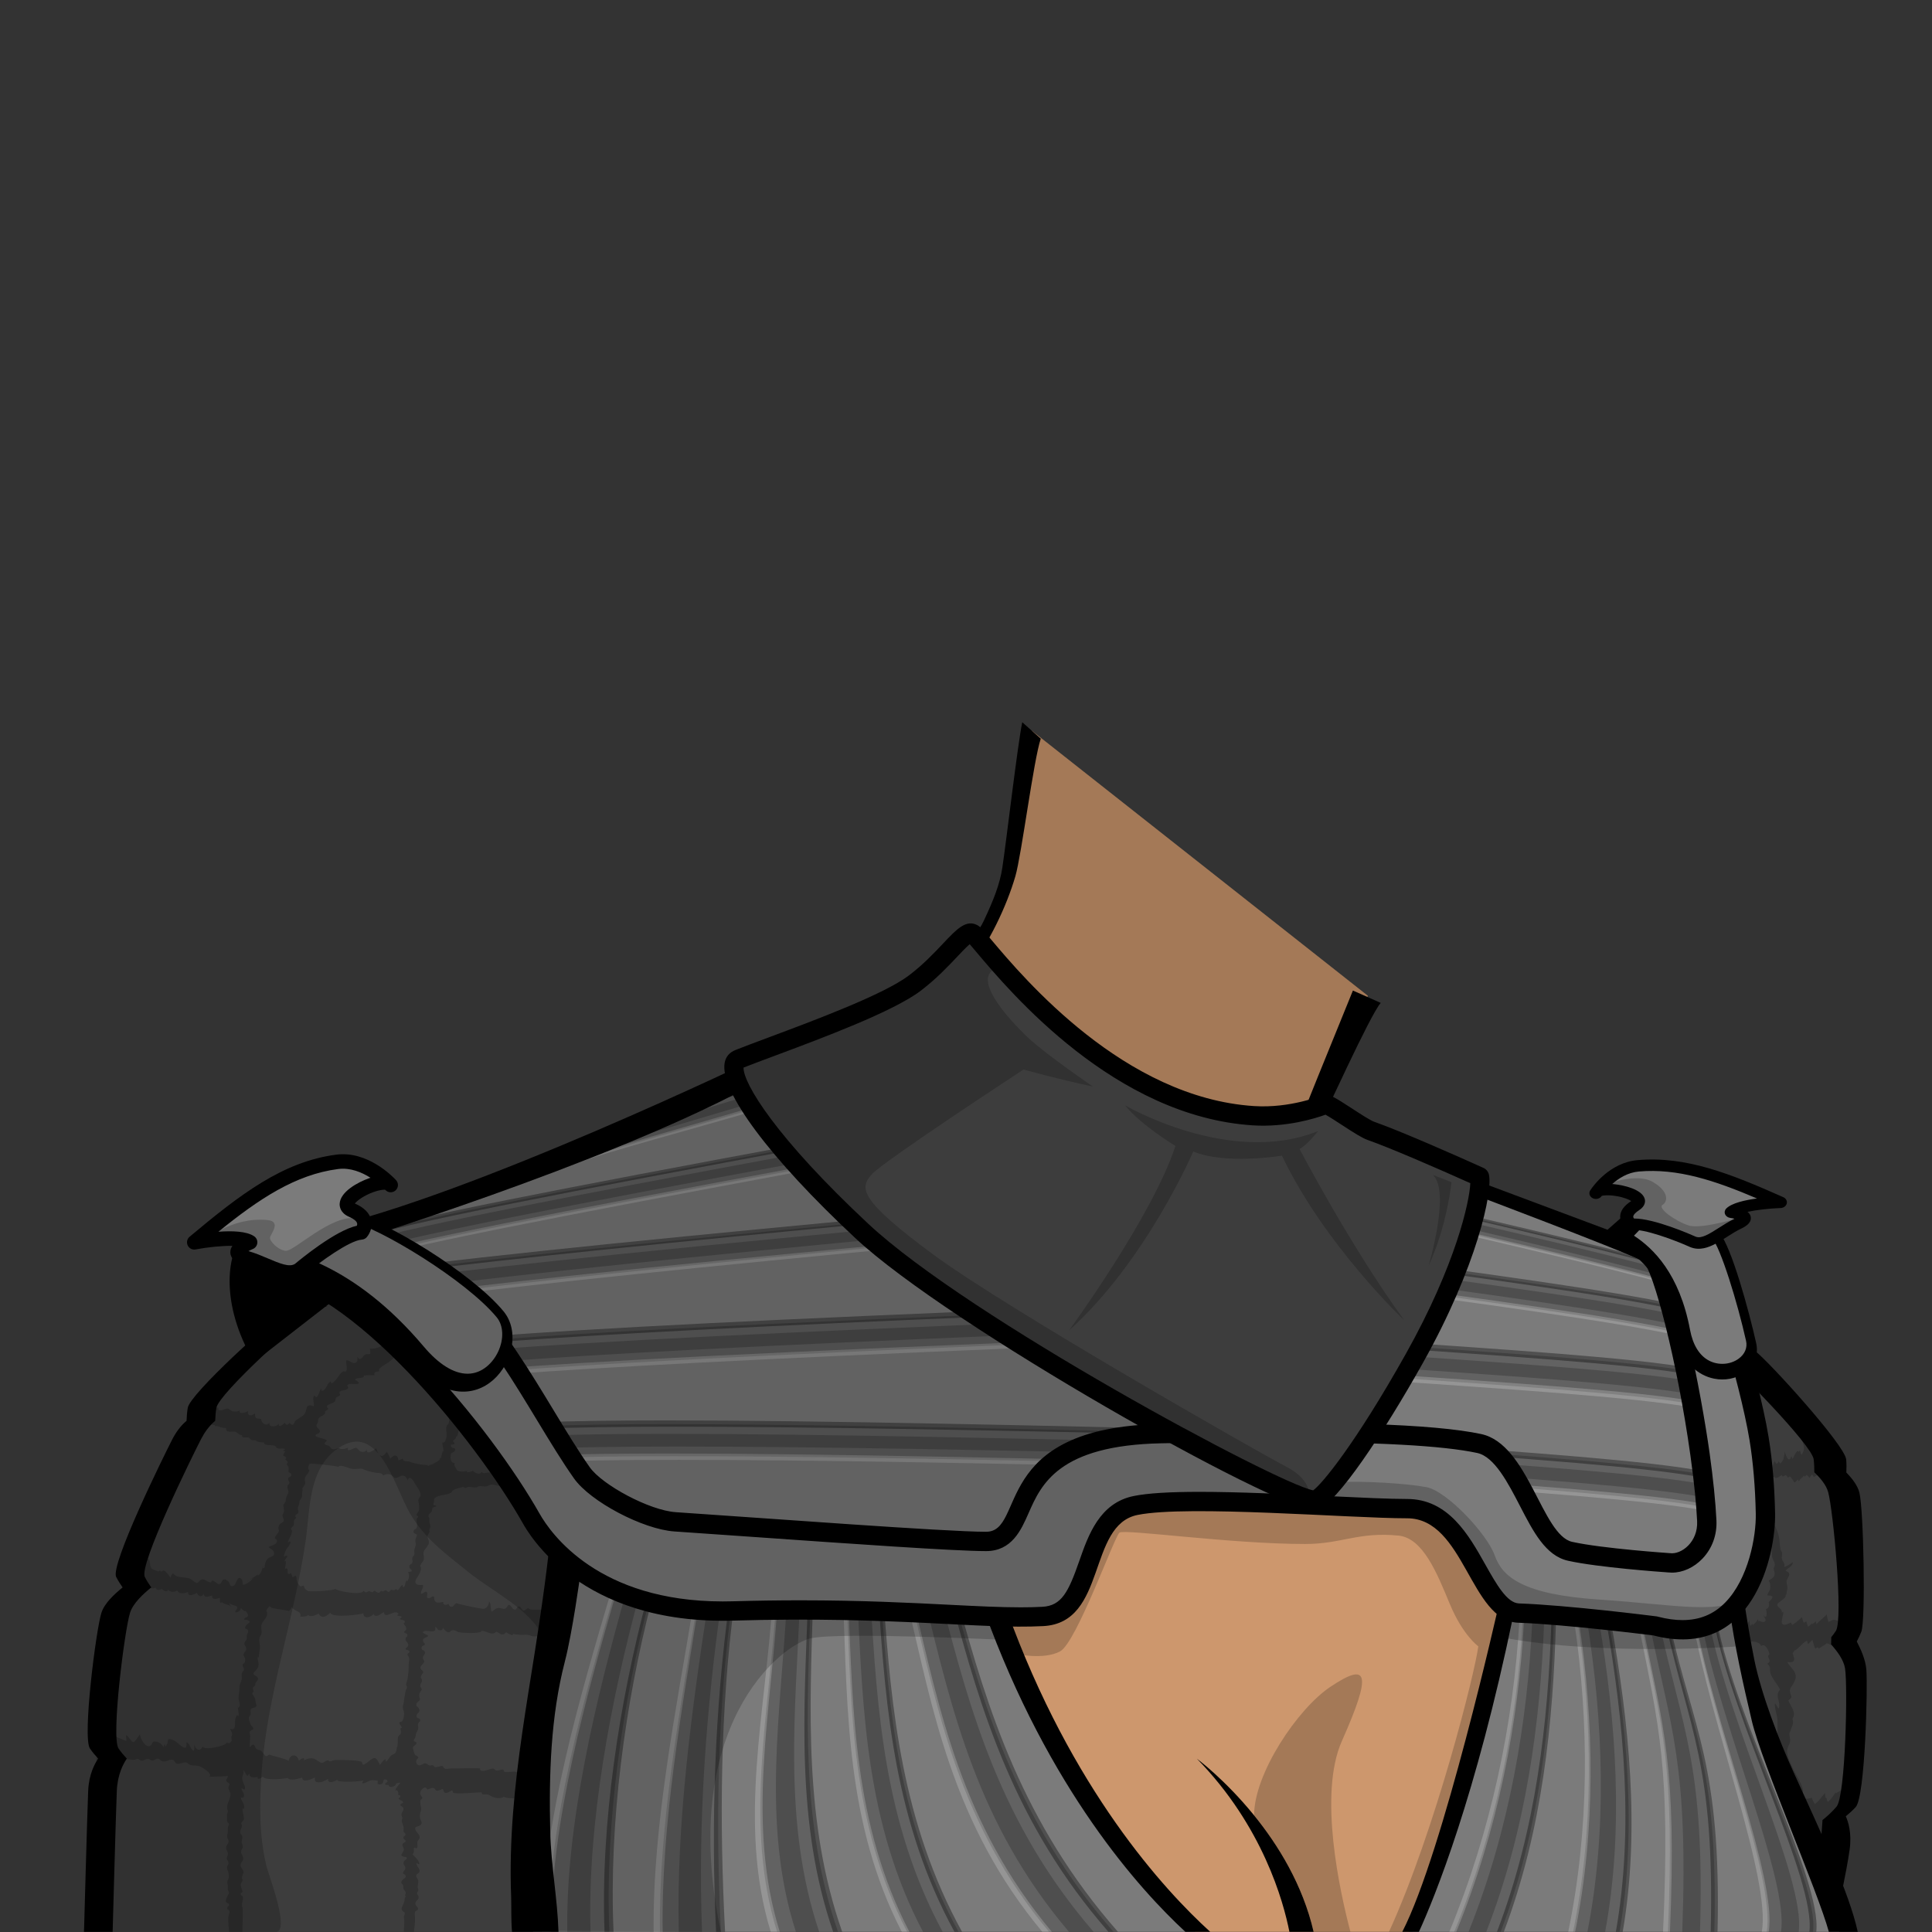 <?xml version="1.0" encoding="UTF-8" standalone="no"?>
<!-- Created with Inkscape (http://www.inkscape.org/) -->

<svg
   version="1.1"
   id="svg1115"
   width="400"
   height="400"
   viewBox="0 0 400 400"
   sodipodi:docname="klingonArmourAverageFemale.svg"
   inkscape:version="1.2.2 (b0a8486, 2022-12-01)"
   xmlns:inkscape="http://www.inkscape.org/namespaces/inkscape"
   xmlns:sodipodi="http://sodipodi.sourceforge.net/DTD/sodipodi-0.dtd"
   xmlns="http://www.w3.org/2000/svg"
   xmlns:svg="http://www.w3.org/2000/svg">
  <rect x="0" y="0" width="400" height="400" fill="#333333" stroke="none"/>
  <defs
     id="defs1119" />
  <sodipodi:namedview
     id="namedview1117"
     pagecolor="#ffffff"
     bordercolor="#666666"
     borderopacity="1.0"
     inkscape:showpageshadow="2"
     inkscape:pageopacity="0.0"
     inkscape:pagecheckerboard="0"
     inkscape:deskcolor="#d1d1d1"
     showgrid="false"
     inkscape:zoom="2.15"
     inkscape:cx="137.90698"
     inkscape:cy="225.11628"
     inkscape:window-width="1920"
     inkscape:window-height="1080"
     inkscape:window-x="2309"
     inkscape:window-y="155"
     inkscape:window-maximized="0"
     inkscape:current-layer="g1123">
    <inkscape:page
       x="0"
       y="0"
       id="page1121"
       width="400"
       height="400" />
  </sodipodi:namedview>
  <g
     inkscape:groupmode="layer"
     id="layer1"
     inkscape:label="Neck">
    <path
       d="m 213.633,151.294 -5.491,30.848 c 0,0 -7.176,16.536 -7.176,16.536 2.6,5.543 5.535,10.961 8.705,16.196 4.724,7.8 10.597,15.983 18.403,20.891 5.951,3.743 12.377,6.712 18.996,9.064 5.239,1.861 13.98,6.019 19.375,3.085 2.159,-1.175 1.945,-2.816 2.26,-4.979 0.464,-3.195 0.944,-6.388 1.416,-9.581 l 13.081,-27.185 z"
       style="display:inline;fill:#cd976d;fill-opacity:1;fill-rule:nonzero;stroke:none;stroke-width:1.333"
       id="path17523" />
    <path
       d="m 200.966,198.678 c 0,0 11.984,21.333 16.953,26.827 4.969,5.492 32.695,1.831 40.541,4.185 6.34,1.901 10.816,0.915 12.959,0.964 l 11.783,-24.485 -69.569,-54.875 -5.699,31.472 z"
       style="display:inline;opacity:0.2;fill:#000000;fill-opacity:1;fill-rule:nonzero;stroke:none;stroke-width:1.333"
       id="path17533" />
    <path
       d="m 211.645,149.528 c -1.011,4.997 -3.351,25.125 -4.128,30.153 -0.517,3.341 -1.749,6.541 -3.847,10.988 -1.133,2.404 -2.557,3.413 -3.16,5.179 -0.201,0.589 -1.025,1.729 -0.948,2.348 0.021,0.172 0.857,2.483 1.184,2.08 3.96,-4.877 7.665,-12.621 9.476,-18.863 1.291,-4.451 3.765,-24.061 5.256,-28.479 0,0 -3.833,-3.407 -3.833,-3.407"
       style="display:inline;fill:#000000;fill-opacity:1;fill-rule:nonzero;stroke:none;stroke-width:1.333"
       id="path17543" />
    <path
       d="m 285.866,207.638 c -2.232,2.508 -11.629,23.48 -13.308,26.583 -1.365,2.523 -2.372,12.417 -5.128,12.788 -1.863,0.251 -2.084,-3.988 -1.828,-5.819 0.124,-0.875 14.504,-36.109 14.504,-36.109 0,0 5.76,2.557 5.76,2.557"
       style="display:inline;fill:#000000;fill-opacity:1;fill-rule:nonzero;stroke:none;stroke-width:1.333"
       id="path17547" />
    <path
       d="m 247.442,399.967 h 44.275 c 5.743,-12.596 20.224,-62.912 21.935,-68.529 1.831,-6.016 -5.493,-43.42 -5.493,-43.42 l -82.653,5.232 -19.093,42.111 c 0,0 18.513,43.991 41.031,64.607"
       style="display:inline;fill:#cd976d;fill-opacity:1;fill-rule:nonzero;stroke:none;stroke-width:1.333"
       id="path17555" />
    <path
       id="path17567"
       style="display:inline;fill:#000000;fill-opacity:1;fill-rule:nonzero;stroke:none;stroke-width:1.333"
       d="m 247.805,364.119 c 13.667,13.969 17.94,29.661 19.154,35.848 h 2.355 2.658 c -2.248,-9.761 -7.367,-18.003 -12.324,-24.111 -6.048,-7.455 -11.844,-11.736 -11.844,-11.736 z" />
    <path
       d="m 279.59,399.967 c -2.225,-8.456 -6.643,-28.539 -1.773,-39.496 6.277,-14.125 5.493,-16.479 -2.353,-11.248 -6.836,4.557 -15.852,18.045 -15.815,26.633 4.957,6.108 10.076,14.349 12.324,24.111 z"
       style="display:inline;opacity:0.2;fill:#000000;fill-opacity:1;fill-rule:nonzero;stroke:none;stroke-width:1.333"
       id="path17577" />
  </g>
  <g
     id="g1123"
     inkscape:groupmode="layer"
     inkscape:label="Uniform"
     style="display:inline">
    <path
       d="m 20.703,399.967 2.441,-33.655 -1.679,-6.512 2.376,-26.62 4.883,-3.139 -1.744,-4.883 15.052,-34.643 22.961,-22.9 5.232,0.697 21.273,19.529 c 0,0 15.649,23.027 18.461,26.511 2.812,3.483 7.695,10.457 7.695,10.457 l -7.771,47.583 0.447,27.573 z"
       style="fill:#3d3d3d;fill-opacity:1;fill-rule:nonzero;stroke:none;stroke-width:1.333"
       id="path16923" />
    <path
       d="m 359.132,282.612 c 0,0 17.929,13.601 20.015,23.017 2.084,9.416 4.611,37.519 4.704,49.725 0.093,12.207 -5.461,35.369 -5.461,35.369 l -29.988,-19.181 -2.332,-83.7 z"
       style="fill:#3d3d3d;fill-opacity:1;fill-rule:nonzero;stroke:none;stroke-width:1.333"
       id="path16927" />
    <path
       d="m 386.403,345.629 c -0.175,-2.06 -1.161,-4.2 -1.977,-5.773 0.319,-0.603 0.648,-1.284 0.937,-2.021 0.927,-2.369 0.48,-25.152 -0.387,-28.764 -0.361,-1.508 -1.508,-2.965 -2.711,-4.195 0.041,-0.853 0.048,-1.784 -0.035,-2.716 -0.263,-2.956 -15.86,-20.132 -18.825,-22.432 -2.964,-2.301 -9.108,-1.504 -9.357,-2.003 l -1.224,1.165 0.077,0.34 c 1.088,0.215 2.128,0.565 2.948,1.153 3.047,2.188 19.271,18.776 19.648,21.724 0.119,0.929 0.147,1.861 0.137,2.716 1.248,1.184 2.448,2.597 2.867,4.092 1.005,3.583 3.181,26.329 1.587,28.765 -0.295,0.451 -0.617,0.875 -0.944,1.281 -0.009,0.497 -0.02,0.996 -0.032,1.5 1.281,1.428 2.603,3.201 2.884,4.956 0.585,3.66 0.113,26.411 -1.76,28.633 -0.928,1.103 -2.028,2.071 -2.903,2.771 -0.225,3.369 -0.449,6.524 -0.657,9.359 l 3.923,8.98 c 0,0 1.648,-7.301 2.34,-12.168 0.495,-3.469 -0.293,-5.853 -0.789,-6.951 0.681,-0.552 1.404,-1.195 2.056,-1.908 1.96,-2.147 2.508,-24.831 2.197,-28.505"
       style="fill:#000000;fill-opacity:1;fill-rule:nonzero;stroke:none;stroke-width:1.333"
       id="path16931" />
    <path
       d="m 49.721,257.043 c -2.336,2.336 -4.432,12.665 2.892,24.959 l 17.612,-13.688 c 0,0 -10.027,-5.144 -11.596,-5.144 -1.569,0 -4.491,-0.771 -4.491,-0.771 z"
       style="fill:#000000;fill-opacity:1;fill-rule:nonzero;stroke:none;stroke-width:1.333"
       id="path16935" />
    <path
       id="path16939"
       style="fill:#7b7b7b;fill-opacity:1;fill-rule:nonzero;stroke:none;stroke-width:1.333"
       d="m 118.002,323.066 c 0,0 -6.277,24.762 -6.625,31.389 -0.349,6.625 -0.698,18.483 -1.047,25.109 -0.349,6.627 0.257,14.064 0,20.402 h 137.111 c -22.517,-20.616 -41.029,-64.607 -41.029,-64.607 l 3.93,-8.666 z m 195.859,2.951 c 0.131,2.459 0.097,4.408 -0.211,5.42 -1.711,5.617 -16.191,55.933 -21.934,68.529 h 89.08 l -1.582,-8.545 -16.041,-37.316 -4.535,-25.807 h -43.941 z" />
    <path
       d="m 310.695,399.967 h -9.625 c 8.651,-21.091 13.013,-43.264 14.175,-64.479 2.588,0.007 3.881,0.009 6.469,0.016 -0.625,21.071 -2.952,43.253 -11.019,64.463"
       style="opacity:0.2;fill:#000000;fill-opacity:1;fill-rule:nonzero;stroke:none;stroke-width:1.333"
       id="path16949" />
    <path
       d="m 307.72,399.967 h -3.675 c 8.471,-21.127 12.204,-43.304 13.199,-64.473 0.988,0.003 1.481,0.004 2.469,0.005 -0.789,21.116 -3.745,43.296 -11.993,64.468"
       style="opacity:0.2;fill:#000000;fill-opacity:1;fill-rule:nonzero;stroke:none;stroke-width:1.333"
       id="path16965" />
    <path
       d="m 311.352,399.967 h -1.424 c 8.113,-21.2 10.603,-43.381 11.269,-64.464 0.383,0.001 0.575,0.001 0.957,0.003 -0.588,21.061 -2.776,43.244 -10.803,64.461"
       style="opacity:0.35;fill:#000000;fill-opacity:1;fill-rule:nonzero;stroke:none;stroke-width:1.333"
       id="path16981" />
    <path
       d="m 301.497,399.967 h -1.424 c 8.711,-21.077 13.284,-43.251 14.503,-64.48 0.383,10e-4 0.573,10e-4 0.956,0.003 -1.137,21.208 -5.409,43.383 -14.035,64.477"
       style="opacity:0.2;fill:#ffffff;fill-opacity:1;fill-rule:nonzero;stroke:none;stroke-width:1.333"
       id="path16997" />
    <path
       d="m 335.31,399.967 h -9.625 c 4.307,-21.091 4.101,-43.264 0.893,-64.479 2.588,0.007 3.883,0.009 6.472,0.016 3.716,21.071 5.957,43.253 2.26,64.463"
       style="opacity:0.2;fill:#000000;fill-opacity:1;fill-rule:nonzero;stroke:none;stroke-width:1.333"
       id="path17013" />
    <path
       d="m 332.335,399.967 h -3.675 c 4.119,-21.127 3.284,-43.304 -0.083,-64.473 0.989,0.003 1.483,0.004 2.472,0.005 3.56,21.116 5.172,43.296 1.285,64.468"
       style="opacity:0.2;fill:#000000;fill-opacity:1;fill-rule:nonzero;stroke:none;stroke-width:1.333"
       id="path17029" />
    <path
       d="m 335.967,399.967 h -1.424 c 3.747,-21.2 1.667,-43.381 -2.009,-64.464 0.383,0.001 0.575,0.001 0.957,0.003 3.751,21.061 6.132,43.244 2.476,64.461"
       style="opacity:0.35;fill:#000000;fill-opacity:1;fill-rule:nonzero;stroke:none;stroke-width:1.333"
       id="path17045" />
    <path
       d="m 326.112,399.967 h -1.424 c 4.369,-21.077 4.375,-43.251 1.22,-64.48 0.383,10e-4 0.575,10e-4 0.957,0.003 3.231,21.208 3.527,43.383 -0.753,64.477"
       style="opacity:0.2;fill:#ffffff;fill-opacity:1;fill-rule:nonzero;stroke:none;stroke-width:1.333"
       id="path17061" />
    <path
       d="m 354.944,399.967 h -9.625 c 1.46,-34.383 -1.184,-42.101 -5.423,-63.316 2.211,0.005 3.316,0.009 5.527,0.015 4.663,21.071 10.356,28.724 9.521,63.301"
       style="opacity:0.2;fill:#000000;fill-opacity:1;fill-rule:nonzero;stroke:none;stroke-width:1.333"
       id="path17077" />
    <path
       d="m 351.969,399.967 h -3.675 c 1.267,-34.443 -2.32,-42.141 -6.691,-63.312 0.845,0.003 1.267,0.004 2.111,0.007 4.532,21.115 9.284,28.788 8.255,63.305"
       style="opacity:0.2;fill:#000000;fill-opacity:1;fill-rule:nonzero;stroke:none;stroke-width:1.333"
       id="path17093" />
    <path
       d="m 355.601,399.967 h -1.424 c 0.885,-34.561 -4.565,-42.22 -9.195,-63.303 0.328,10e-4 0.491,10e-4 0.817,0.003 4.692,21.061 10.593,28.709 9.801,63.3"
       style="opacity:0.35;fill:#000000;fill-opacity:1;fill-rule:nonzero;stroke:none;stroke-width:1.333"
       id="path17109" />
    <path
       d="m 345.746,399.967 h -1.424 c 1.524,-34.363 -0.803,-42.088 -4.999,-63.319 0.328,0.001 0.491,0.001 0.819,0.003 4.257,21.208 7.036,28.925 5.604,63.316"
       style="opacity:0.2;fill:#ffffff;fill-opacity:1;fill-rule:nonzero;stroke:none;stroke-width:1.333"
       id="path17125" />
    <path
       d="m 375.379,399.967 h -9.625 c 1.92,-10.727 -11.179,-43.264 -14.847,-64.479 1.693,0.007 2.54,0.009 4.233,0.016 3.988,21.071 21.536,53.676 20.239,64.463"
       style="opacity:0.2;fill:#000000;fill-opacity:1;fill-rule:nonzero;stroke:none;stroke-width:1.333"
       id="path17141" />
    <path
       d="m 372.404,399.967 h -3.675 c 1.728,-10.745 -12.747,-43.304 -16.513,-64.473 0.647,0.003 0.969,0.004 1.616,0.005 3.889,21.116 20.063,53.7 18.572,64.468"
       style="opacity:0.2;fill:#000000;fill-opacity:1;fill-rule:nonzero;stroke:none;stroke-width:1.333"
       id="path17157" />
    <path
       d="m 376.036,399.967 h -1.424 c 1.348,-10.783 -15.847,-43.381 -19.809,-64.464 0.251,0.001 0.376,0.001 0.627,0.003 4.009,21.061 21.861,53.671 20.607,64.461"
       style="opacity:0.35;fill:#000000;fill-opacity:1;fill-rule:nonzero;stroke:none;stroke-width:1.333"
       id="path17173" />
    <path
       d="m 366.181,399.967 h -1.424 c 1.984,-10.72 -10.653,-43.251 -14.287,-64.48 0.249,10e-4 0.375,10e-4 0.625,0.003 3.681,21.208 16.977,53.748 15.085,64.477"
       style="opacity:0.2;fill:#ffffff;fill-opacity:1;fill-rule:nonzero;stroke:none;stroke-width:1.333"
       id="path17189" />
    <path
       d="m 230.552,399.967 h -13.369 c -18.736,-22.392 -23.055,-45.935 -28.447,-68.459 3.596,0.007 5.393,0.011 8.989,0.017 6.092,22.371 13.105,45.923 32.827,68.441"
       style="opacity:0.2;fill:#000000;fill-opacity:1;fill-rule:nonzero;stroke:none;stroke-width:1.333"
       id="path17205" />
    <path
       d="m 226.42,399.967 h -5.105 c -19.039,-22.431 -24.191,-45.976 -29.8,-68.453 1.373,0.003 2.06,0.004 3.433,0.007 5.876,22.419 12.056,45.968 31.472,68.447"
       style="opacity:0.2;fill:#000000;fill-opacity:1;fill-rule:nonzero;stroke:none;stroke-width:1.333"
       id="path17221" />
    <path
       d="m 231.465,399.967 h -1.977 c -19.643,-22.508 -26.441,-46.06 -32.477,-68.443 0.532,0.001 0.797,0.001 1.329,0.003 6.139,22.36 13.336,45.913 33.125,68.44"
       style="opacity:0.35;fill:#000000;fill-opacity:1;fill-rule:nonzero;stroke:none;stroke-width:1.333"
       id="path17237" />
    <path
       d="m 217.775,399.967 h -1.977 c -18.635,-22.379 -22.675,-45.92 -27.993,-68.46 0.532,10e-4 0.797,10e-4 1.329,0.003 5.424,22.517 9.861,46.06 28.641,68.457"
       style="opacity:0.2;fill:#ffffff;fill-opacity:1;fill-rule:nonzero;stroke:none;stroke-width:1.333"
       id="path17253" />
    <path
       d="m 198.46,399.967 h -10.651 c -11.601,-22.392 -11.547,-45.935 -12.499,-68.459 2.864,0.007 4.296,0.011 7.16,0.017 1.531,22.371 3.621,45.923 15.989,68.441"
       style="opacity:0.2;fill:#000000;fill-opacity:1;fill-rule:nonzero;stroke:none;stroke-width:1.333"
       id="path17269" />
    <path
       d="m 195.169,399.967 h -4.067 c -11.837,-22.431 -12.445,-45.976 -13.577,-68.453 1.093,0.003 1.64,0.004 2.733,0.007 1.353,22.419 2.781,45.968 14.911,68.447"
       style="opacity:0.2;fill:#000000;fill-opacity:1;fill-rule:nonzero;stroke:none;stroke-width:1.333"
       id="path17285" />
    <path
       d="m 199.187,399.967 h -1.575 c -12.307,-22.508 -14.227,-46.06 -15.712,-68.443 0.424,0.001 0.635,0.001 1.059,0.003 1.571,22.36 3.808,45.913 16.228,68.44"
       style="opacity:0.35;fill:#000000;fill-opacity:1;fill-rule:nonzero;stroke:none;stroke-width:1.333"
       id="path17301" />
    <path
       d="m 188.282,399.967 h -1.575 c -11.524,-22.379 -11.247,-45.92 -12.137,-68.46 0.424,10e-4 0.635,10e-4 1.059,0.003 0.977,22.517 1.019,46.06 12.653,68.457"
       style="opacity:0.2;fill:#ffffff;fill-opacity:1;fill-rule:nonzero;stroke:none;stroke-width:1.333"
       id="path17317" />
    <path
       d="m 173.506,399.967 h -12.624 c -6.976,-22.392 -1.519,-45.935 -0.192,-68.459 2.863,0.007 4.295,0.011 7.157,0.017 -0.731,22.371 -2.188,45.923 5.659,68.441"
       style="opacity:0.2;fill:#000000;fill-opacity:1;fill-rule:nonzero;stroke:none;stroke-width:1.333"
       id="path17333" />
    <path
       d="m 169.604,399.967 h -4.82 c -7.244,-22.431 -3.024,-45.976 -1.881,-68.453 1.092,0.003 1.639,0.004 2.732,0.007 -0.915,22.419 -3.607,45.968 3.969,68.447"
       style="opacity:0.2;fill:#000000;fill-opacity:1;fill-rule:nonzero;stroke:none;stroke-width:1.333"
       id="path17349" />
    <path
       d="m 174.368,399.967 h -1.867 c -7.777,-22.508 -6.003,-46.06 -5.224,-68.443 0.424,0.001 0.636,0.001 1.059,0.003 -0.691,22.36 -1.873,45.913 6.032,68.44"
       style="opacity:0.35;fill:#000000;fill-opacity:1;fill-rule:nonzero;stroke:none;stroke-width:1.333"
       id="path17365" />
    <path
       d="m 161.443,399.967 h -1.867 c -6.887,-22.379 -1.015,-45.92 0.373,-68.46 0.423,10e-4 0.635,10e-4 1.059,0.003 -1.3,22.517 -6.58,46.06 0.435,68.457"
       style="opacity:0.2;fill:#ffffff;fill-opacity:1;fill-rule:nonzero;stroke:none;stroke-width:1.333"
       id="path17381" />
    <path
       d="m 149.258,399.967 h -12.624 c -0.293,-22.392 4.169,-45.935 7.805,-68.459 2.863,0.007 4.293,0.011 7.156,0.017 -3.027,22.371 -3.464,45.923 -2.337,68.441"
       style="opacity:0.2;fill:#000000;fill-opacity:1;fill-rule:nonzero;stroke:none;stroke-width:1.333"
       id="path17397" />
    <path
       d="m 145.357,399.967 h -4.82 c -0.551,-22.431 2.668,-45.976 6.115,-68.453 1.093,0.003 1.64,0.004 2.732,0.007 -3.213,22.419 -4.895,45.968 -4.027,68.447"
       style="opacity:0.2;fill:#000000;fill-opacity:1;fill-rule:nonzero;stroke:none;stroke-width:1.333"
       id="path17413" />
    <path
       d="m 150.12,399.967 h -1.867 c -1.06,-22.508 -0.303,-46.06 2.772,-68.443 0.424,0.001 0.635,0.001 1.059,0.003 -2.985,22.36 -3.148,45.913 -1.964,68.44"
       style="opacity:0.35;fill:#000000;fill-opacity:1;fill-rule:nonzero;stroke:none;stroke-width:1.333"
       id="path17429" />
    <path
       d="m 137.195,399.967 h -1.867 c -0.209,-22.379 4.671,-45.92 8.371,-68.46 0.423,10e-4 0.635,10e-4 1.059,0.003 -3.609,22.517 -7.893,46.06 -7.563,68.457"
       style="opacity:0.2;fill:#ffffff;fill-opacity:1;fill-rule:nonzero;stroke:none;stroke-width:1.333"
       id="path17445" />
    <path
       d="m 126.168,399.967 h -12.624 c -0.107,-22.392 7.6,-49.373 13.752,-70.437 2.863,0.685 4.293,1.029 7.155,1.715 -5.525,21.06 -9.221,46.204 -8.283,68.723"
       style="opacity:0.2;fill:#000000;fill-opacity:1;fill-rule:nonzero;stroke:none;stroke-width:1.333"
       id="path17461" />
    <path
       d="m 122.267,399.967 h -4.82 c -0.363,-22.431 6.104,-48.845 12.061,-69.908 1.093,0.263 1.639,0.393 2.732,0.655 -5.719,21.061 -10.653,46.775 -9.973,69.253"
       style="opacity:0.2;fill:#000000;fill-opacity:1;fill-rule:nonzero;stroke:none;stroke-width:1.333"
       id="path17477" />
    <path
       d="m 127.03,399.967 h -1.867 c -0.872,-22.508 3.144,-47.799 8.717,-68.859 0.424,0.101 0.635,0.152 1.059,0.253 -5.483,21.06 -8.904,46.079 -7.909,68.605"
       style="opacity:0.35;fill:#000000;fill-opacity:1;fill-rule:nonzero;stroke:none;stroke-width:1.333"
       id="path17493" />
    <path
       d="m 114.105,399.967 h -1.867 c -0.023,-22.379 8.1,-49.551 14.319,-70.616 0.423,0.103 0.635,0.153 1.057,0.255 -6.124,21.063 -13.653,47.964 -13.509,70.361"
       style="opacity:0.2;fill:#ffffff;fill-opacity:1;fill-rule:nonzero;stroke:none;stroke-width:1.333"
       id="path17509" />
    <path
       d="m 371.321,366.886 c -3,-6.6 -6.703,-16.228 -8.124,-23.311 -1.616,-8.052 -2.901,-17.531 -4.071,-25.673 -1.675,-11.667 -5.395,-34.149 -5.844,-35.172 -0.945,-2.147 -1.799,-3.125 -3.485,-4.755 1.748,11.635 3.651,23.259 5.885,34.812 1.263,6.528 1.456,13.372 2.353,19.991 1.079,7.948 2.823,15.732 4.661,23.513 2.072,8.768 13.671,35.277 15.947,43.675 h 5.984 c -1.748,-8.077 -7.708,-20.763 -13.307,-33.08"
       style="fill:#000000;fill-opacity:1;fill-rule:nonzero;stroke:none;stroke-width:1.333"
       id="path17519" />
    <path
       d="m 106.003,399.967 h 9.628 c -0.213,-6.836 -1.545,-13.791 -1.709,-20.632 -0.281,-11.808 0.072,-23.921 3.035,-35.367 1.569,-6.061 3.139,-17.632 3.139,-17.632 l -6.277,-7.164 c 0,0 -0.523,6.612 -3.139,23.143 -1.731,10.935 -3.592,21.872 -4.451,32.931 -0.451,5.809 -0.631,11.644 -0.401,17.469 0.069,1.791 -0.044,4.573 0.176,7.252"
       style="fill:#000000;fill-opacity:1;fill-rule:nonzero;stroke:none;stroke-width:1.333"
       id="path17551" />
    <path
       d="m 208.503,333.529 h -4.708 c 13.348,36.992 32.316,57.844 41.624,66.437 h 5.143 c -9.46,-8.593 -28.711,-29.445 -42.059,-66.437"
       style="fill:#000000;fill-opacity:1;fill-rule:nonzero;stroke:none;stroke-width:1.333"
       id="path17559" />
    <path
       d="m 313.298,334.545 -3.056,-2.62 v 0.583 c 0,0 -11.412,50.969 -19.915,67.46 h 3.448 c 3.303,-7.247 11.769,-28.024 19.523,-65.423"
       style="fill:#000000;fill-opacity:1;fill-rule:nonzero;stroke:none;stroke-width:1.333"
       id="path17563" />
    <path
       d="m 89.406,263.082 c 3.139,2.789 18.811,22.749 29.644,40.804 3.139,5.231 10.811,10.461 24.412,11.508 13.601,1.047 60.683,4.185 60.683,4.185 l 4.184,-3.139 8.371,-13.252 c 0,0 7.324,-6.279 29.295,-6.976 21.971,-0.697 42.199,-0.348 55.8,1.744 13.601,2.092 18.135,23.367 24.063,23.715 5.929,0.349 16.74,1.744 19.879,2.093 3.139,0.348 9.416,-4.883 8.371,-10.115 -1.047,-5.231 -11.857,-54.404 -11.857,-54.404 l -8.085,-3.104 1.441,0.653 -33.201,-11.412 -55.712,16.479 -67.744,-44.728 -21.448,3.401 -37.665,17.001 -39.496,14.647 -5.925,2.615 c -1.116,-0.472 -2.165,-0.885 -3.141,-1.251 v 0.119 c 0,0 14.996,6.627 18.135,9.416"
       style="fill:#7b7b7b;fill-opacity:1;fill-rule:nonzero;stroke:none;stroke-width:1.333"
       id="path17607" />
    <path
       d="m 282.756,247.039 c 31.253,7.216 58.245,13.447 67.519,16.56 1.788,0.6 2.839,1.747 2.345,2.561 -0.412,0.683 -1.773,0.916 -3.255,0.621 -0.289,-0.057 -0.581,-0.133 -0.873,-0.232 -8.627,-2.895 -36.595,-9.352 -66.204,-16.188 z"
       style="opacity:0.2;fill:#000000;fill-opacity:1;fill-rule:nonzero;stroke:none;stroke-width:1.333"
       id="path17617" />
    <path
       d="m 282.743,250.154 c 31.109,7.181 57.976,13.385 66.992,16.411 0.223,0.075 0.344,0.172 0.407,0.24 0.063,0.069 0.124,0.172 0.064,0.272 -0.095,0.156 -0.404,0.175 -0.651,0.125 -0.059,-0.012 -0.117,-0.027 -0.176,-0.047 -8.889,-2.984 -36.985,-9.469 -66.729,-16.337 z"
       style="opacity:0.2;fill:#ffffff;fill-opacity:1;fill-rule:nonzero;stroke:none;stroke-width:1.333"
       id="path17633" />
    <path
       d="m 282.046,246.495 c 31.109,7.181 57.976,13.385 66.992,16.411 0.223,0.075 0.344,0.172 0.407,0.24 0.063,0.069 0.124,0.172 0.064,0.272 -0.095,0.156 -0.404,0.175 -0.651,0.125 -0.059,-0.012 -0.117,-0.027 -0.176,-0.047 -8.889,-2.984 -36.985,-9.469 -66.729,-16.337 z"
       style="opacity:0.35;fill:#000000;fill-opacity:1;fill-rule:nonzero;stroke:none;stroke-width:1.333"
       id="path17649" />
    <path
       d="m 282.615,248.036 c 31.145,7.191 58.043,13.4 67.124,16.448 0.347,0.116 0.635,0.287 0.812,0.48 0.177,0.193 0.223,0.387 0.127,0.545 -0.161,0.265 -0.696,0.368 -1.3,0.249 -0.117,-0.024 -0.236,-0.056 -0.352,-0.095 -8.825,-2.961 -36.887,-9.44 -66.597,-16.299 z"
       style="opacity:0.2;fill:#000000;fill-opacity:1;fill-rule:nonzero;stroke:none;stroke-width:1.333"
       id="path17665" />
    <path
       d="m 182.844,234.198 c -49.404,9.169 -92.071,17.088 -106.699,21.12 -2.82,0.777 -4.451,2.307 -3.644,3.416 0.676,0.928 2.847,1.268 5.188,0.899 0.457,-0.072 0.92,-0.171 1.381,-0.297 13.608,-3.751 57.817,-11.956 104.621,-20.643 z"
       style="opacity:0.2;fill:#000000;fill-opacity:1;fill-rule:nonzero;stroke:none;stroke-width:1.333"
       id="path17681" />
    <path
       d="m 182.964,238.404 c -49.176,9.127 -91.645,17.008 -105.868,20.928 -0.349,0.097 -0.539,0.227 -0.636,0.317 -0.097,0.092 -0.192,0.229 -0.093,0.367 0.155,0.212 0.645,0.243 1.036,0.18 0.095,-0.015 0.185,-0.035 0.28,-0.06 14.021,-3.865 58.432,-12.107 105.451,-20.833 z"
       style="opacity:0.2;fill:#ffffff;fill-opacity:1;fill-rule:nonzero;stroke:none;stroke-width:1.333"
       id="path17697" />
    <path
       d="m 183.955,233.477 c -49.176,9.127 -91.645,17.008 -105.868,20.928 -0.349,0.097 -0.539,0.227 -0.636,0.317 -0.097,0.092 -0.193,0.229 -0.093,0.367 0.155,0.212 0.645,0.243 1.036,0.18 0.095,-0.015 0.185,-0.035 0.28,-0.06 14.021,-3.865 58.432,-12.107 105.451,-20.833 z"
       style="opacity:0.35;fill:#000000;fill-opacity:1;fill-rule:nonzero;stroke:none;stroke-width:1.333"
       id="path17713" />
    <path
       d="m 183.099,235.547 c -49.233,9.137 -91.751,17.028 -106.076,20.976 -0.545,0.151 -0.997,0.376 -1.273,0.635 -0.275,0.257 -0.34,0.517 -0.184,0.732 0.264,0.363 1.117,0.512 2.073,0.36 0.185,-0.028 0.373,-0.069 0.555,-0.12 13.921,-3.836 58.28,-12.069 105.244,-20.785 z"
       style="opacity:0.2;fill:#000000;fill-opacity:1;fill-rule:nonzero;stroke:none;stroke-width:1.333"
       id="path17729" />
    <path
       d="m 161.869,223.45 c -20.088,5.955 -37.433,11.728 -43.36,14.124 -1.144,0.463 -1.787,1.471 -1.439,2.253 0.292,0.653 1.185,0.941 2.14,0.748 0.185,-0.039 0.373,-0.095 0.56,-0.169 5.515,-2.231 23.492,-7.02 42.523,-12.661 z"
       style="opacity:0.2;fill:#000000;fill-opacity:1;fill-rule:nonzero;stroke:none;stroke-width:1.333"
       id="path17745" />
    <path
       d="m 161.99,227.432 c -19.995,5.927 -37.264,10.592 -43.028,12.921 -0.141,0.057 -0.217,0.141 -0.256,0.201 -0.039,0.061 -0.075,0.153 -0.032,0.249 0.067,0.149 0.268,0.183 0.427,0.151 0.039,-0.008 0.076,-0.019 0.113,-0.035 5.683,-2.297 23.744,-6.961 42.861,-12.629 z"
       style="opacity:0.2;fill:#ffffff;fill-opacity:1;fill-rule:nonzero;stroke:none;stroke-width:1.333"
       id="path17761" />
    <path
       d="m 162.313,222.829 c -19.995,5.927 -37.259,11.837 -43.023,14.168 -0.141,0.057 -0.217,0.141 -0.256,0.201 -0.039,0.06 -0.075,0.153 -0.032,0.249 0.067,0.149 0.268,0.183 0.427,0.151 0.039,-0.008 0.076,-0.02 0.115,-0.035 5.681,-2.297 23.737,-8.208 42.855,-13.876 z"
       style="opacity:0.35;fill:#000000;fill-opacity:1;fill-rule:nonzero;stroke:none;stroke-width:1.333"
       id="path17777" />
    <path
       d="m 161.997,224.739 c -20.017,5.935 -37.304,11.337 -43.109,13.685 -0.221,0.089 -0.403,0.232 -0.512,0.403 -0.108,0.171 -0.131,0.347 -0.064,0.499 0.115,0.255 0.467,0.379 0.856,0.299 0.075,-0.015 0.152,-0.037 0.225,-0.068 5.641,-2.28 23.679,-7.439 42.773,-13.1 z"
       style="opacity:0.2;fill:#000000;fill-opacity:1;fill-rule:nonzero;stroke:none;stroke-width:1.333"
       id="path17793" />
    <path
       d="m 356.913,312.96 c -0.248,0 -0.501,-0.037 -0.752,-0.115 -7.431,-2.309 -31.489,-4.091 -56.96,-5.975 -13.94,-1.032 -27.992,-3.077 -41.576,-3.415 -51.919,-1.295 -118.227,-2.656 -144.941,-1.552 -1.085,0.045 -1.709,0.069 -1.819,0.069 -1.595,0 -2.887,-1.492 -2.887,-3.333 0,-1.835 1.283,-3.323 2.869,-3.333 0.152,-0.003 0.708,-0.027 1.629,-0.064 26.816,-1.109 93.347,0.403 145.58,1.704 13.532,0.336 27.599,2.241 41.513,3.271 26.885,1.989 50.105,3.708 58.092,6.189 1.54,0.479 2.452,2.308 2.037,4.085 -0.347,1.488 -1.513,2.468 -2.787,2.468"
       style="opacity:0.2;fill:#000000;fill-opacity:1;fill-rule:nonzero;stroke:none;stroke-width:1.333"
       id="path17809" />
    <path
       d="m 357.08,313.705 c -0.051,0 -0.101,-0.008 -0.152,-0.024 -7.656,-2.379 -31.825,-4.167 -57.412,-6.06 -5.221,-0.387 -10.552,-0.925 -15.708,-1.445 -8.564,-0.867 -17.42,-1.761 -25.967,-1.975 -52.864,-1.317 -91.236,-1.957 -117.309,-1.957 -11.88,0 -21.221,0.137 -27.764,0.408 -1.008,0.041 -1.604,0.065 -1.745,0.067 -0.309,0 -0.568,-0.299 -0.568,-0.667 0,-0.365 0.257,-0.664 0.573,-0.667 0.143,-0.003 1.699,-0.067 1.699,-0.067 6.147,-0.253 14.828,-0.383 25.805,-0.383 31.551,0 78.185,1.056 119.643,2.088 8.563,0.213 17.547,1.079 26.235,1.917 4.976,0.48 10.121,0.976 15.18,1.349 26.761,1.98 49.873,3.691 57.639,6.104 0.192,0.059 0.296,0.201 0.351,0.311 0.055,0.109 0.109,0.285 0.057,0.505 -0.079,0.34 -0.344,0.495 -0.556,0.495"
       style="opacity:0.2;fill:#ffffff;fill-opacity:1;fill-rule:nonzero;stroke:none;stroke-width:1.333"
       id="path17825" />
    <path
       d="m 356.446,306.847 c -0.051,0 -0.101,-0.008 -0.152,-0.024 -7.656,-2.379 -31.825,-4.167 -57.412,-6.06 -5.221,-0.387 -10.552,-0.925 -15.708,-1.445 -8.564,-0.867 -17.42,-1.761 -25.967,-1.975 -52.864,-1.317 -91.236,-1.957 -117.309,-1.957 -11.88,0 -21.221,0.137 -27.764,0.408 -1.008,0.041 -1.604,0.065 -1.745,0.067 -0.309,0 -0.568,-0.299 -0.568,-0.667 0,-0.365 0.257,-0.664 0.573,-0.667 0.143,-0.003 1.699,-0.067 1.699,-0.067 6.147,-0.253 14.828,-0.383 25.805,-0.383 31.551,0 78.185,1.056 119.643,2.088 8.563,0.213 17.547,1.079 26.235,1.917 4.976,0.48 10.121,0.976 15.18,1.349 26.761,1.98 49.873,3.691 57.639,6.104 0.192,0.059 0.296,0.201 0.351,0.311 0.055,0.109 0.109,0.285 0.057,0.505 -0.079,0.34 -0.344,0.495 -0.556,0.495"
       style="opacity:0.35;fill:#000000;fill-opacity:1;fill-rule:nonzero;stroke:none;stroke-width:1.333"
       id="path17841" />
    <path
       d="m 356.913,310.96 c -0.101,0 -0.203,-0.016 -0.303,-0.047 -7.6,-2.363 -31.741,-4.148 -57.299,-6.039 -5.228,-0.387 -10.563,-0.925 -15.72,-1.447 -8.556,-0.865 -17.403,-1.76 -25.929,-1.972 -52.86,-1.317 -91.228,-1.957 -117.297,-1.957 -11.873,0 -21.208,0.137 -27.743,0.407 -1.029,0.043 -1.631,0.067 -1.761,0.068 -0.632,0 -1.151,-0.597 -1.151,-1.333 0,-0.731 0.515,-1.329 1.148,-1.333 0.135,-0.001 1.68,-0.065 1.68,-0.065 6.155,-0.255 14.843,-0.384 25.827,-0.384 31.556,0 78.195,1.056 119.655,2.088 8.58,0.213 17.573,1.081 26.271,1.919 4.973,0.48 10.116,0.976 15.169,1.349 26.792,1.983 49.931,3.693 57.752,6.125 0.297,0.093 0.547,0.313 0.7,0.621 0.155,0.309 0.195,0.668 0.115,1.012 -0.136,0.581 -0.593,0.988 -1.113,0.988"
       style="opacity:0.2;fill:#000000;fill-opacity:1;fill-rule:nonzero;stroke:none;stroke-width:1.333"
       id="path17857" />
    <path
       d="m 354.776,291.634 c -0.265,0 -0.535,-0.037 -0.803,-0.115 -7.931,-2.309 -33.613,-4.091 -60.803,-5.975 -14.88,-1.032 -30.86,-9.168 -45.471,-8.613 -55.845,2.121 -127.167,5.119 -155.883,7.965 -1.168,0.116 -1.837,0.181 -1.956,0.188 -1.715,0.105 -3.12,-1.291 -3.139,-3.117 -0.017,-1.82 1.348,-3.38 3.053,-3.495 0.164,-0.013 0.761,-0.073 1.752,-0.171 28.825,-2.859 100.388,-5.721 156.572,-7.856 14.555,-0.553 30.612,7.416 45.465,8.445 28.699,1.989 53.485,3.708 62.011,6.189 1.644,0.479 2.617,2.308 2.175,4.085 -0.371,1.488 -1.616,2.468 -2.975,2.468"
       style="opacity:0.2;fill:#000000;fill-opacity:1;fill-rule:nonzero;stroke:none;stroke-width:1.333"
       id="path17873" />
    <path
       d="m 354.953,292.379 c -0.055,0 -0.108,-0.008 -0.163,-0.024 -8.172,-2.379 -33.971,-4.167 -61.284,-6.06 -5.573,-0.387 -11.264,-0.925 -16.767,-1.445 -9.143,-0.867 -19.608,-7.541 -28.8,-7.192 -56.864,2.159 -98.135,4.04 -126.173,5.749 -12.776,0.779 -22.819,1.528 -29.852,2.225 -1.085,0.108 -1.725,0.171 -1.877,0.181 -0.332,0.02 -0.613,-0.259 -0.617,-0.624 -0.004,-0.363 0.269,-0.676 0.611,-0.699 0.152,-0.012 1.825,-0.177 1.825,-0.177 6.607,-0.655 15.943,-1.352 27.747,-2.072 33.929,-2.069 84.089,-4.08 128.683,-5.775 9.211,-0.349 19.821,6.309 29.095,7.148 5.312,0.48 10.805,0.976 16.205,1.349 28.567,1.98 53.237,3.691 61.527,6.104 0.204,0.059 0.316,0.201 0.373,0.311 0.059,0.109 0.116,0.285 0.061,0.505 -0.084,0.34 -0.367,0.495 -0.593,0.495"
       style="opacity:0.2;fill:#ffffff;fill-opacity:1;fill-rule:nonzero;stroke:none;stroke-width:1.333"
       id="path17889" />
    <path
       d="m 354.277,285.521 c -0.055,0 -0.108,-0.008 -0.163,-0.024 -8.172,-2.379 -33.971,-4.167 -61.284,-6.06 -5.573,-0.387 -11.264,-0.925 -16.767,-1.445 -9.143,-0.867 -19.683,-7.445 -28.875,-7.096 -56.863,2.16 -98.135,4.04 -126.172,5.749 -12.776,0.78 -22.82,1.528 -29.853,2.225 -1.084,0.108 -1.725,0.171 -1.876,0.181 -0.333,0.02 -0.615,-0.259 -0.617,-0.624 -0.004,-0.363 0.269,-0.676 0.609,-0.699 0.153,-0.012 1.825,-0.177 1.825,-0.177 6.608,-0.655 15.944,-1.352 27.748,-2.072 33.928,-2.069 84.089,-4.08 128.683,-5.773 9.209,-0.351 19.895,6.212 29.168,7.051 5.312,0.48 10.805,0.976 16.205,1.349 28.567,1.98 53.237,3.691 61.527,6.104 0.204,0.059 0.316,0.201 0.373,0.311 0.059,0.109 0.116,0.285 0.061,0.505 -0.084,0.34 -0.367,0.495 -0.593,0.495"
       style="opacity:0.35;fill:#000000;fill-opacity:1;fill-rule:nonzero;stroke:none;stroke-width:1.333"
       id="path17905" />
    <path
       d="m 354.776,289.634 c -0.108,0 -0.217,-0.016 -0.323,-0.047 -8.113,-2.363 -33.883,-4.148 -61.164,-6.039 -5.58,-0.387 -11.275,-0.925 -16.781,-1.447 -9.132,-0.865 -19.616,-7.505 -28.788,-7.156 -56.859,2.16 -98.125,4.04 -126.159,5.749 -12.768,0.779 -22.805,1.527 -29.831,2.223 -1.105,0.109 -1.752,0.173 -1.893,0.183 -0.68,0.041 -1.244,-0.517 -1.251,-1.247 -0.008,-0.725 0.54,-1.353 1.22,-1.399 0.147,-0.011 1.808,-0.175 1.808,-0.175 6.615,-0.656 15.957,-1.353 27.768,-2.075 33.936,-2.068 84.1,-4.08 128.696,-5.775 9.229,-0.351 19.892,6.269 29.176,7.107 5.309,0.48 10.799,0.976 16.192,1.349 28.6,1.983 53.299,3.693 61.648,6.125 0.319,0.093 0.584,0.313 0.748,0.621 0.164,0.309 0.208,0.668 0.123,1.012 -0.145,0.581 -0.635,0.988 -1.189,0.988"
       style="opacity:0.2;fill:#000000;fill-opacity:1;fill-rule:nonzero;stroke:none;stroke-width:1.333"
       id="path17921" />
    <path
       d="m 351.113,276.91 c -0.275,-0.024 -0.555,-0.076 -0.832,-0.161 -8.224,-2.504 -34.852,-6.179 -63.043,-10.069 -15.428,-2.131 -43.192,-14.22 -57.309,-12.931 -53.959,4.928 -122.609,11.439 -148.769,15.295 -1.064,0.157 -1.676,0.245 -1.787,0.257 -1.623,0.181 -4.288,-0.784 -5.956,-2.157 -1.661,-1.368 -1.704,-2.623 -0.1,-2.811 0.152,-0.019 0.695,-0.1 1.597,-0.233 26.26,-3.869 95.273,-10.293 149.559,-15.253 14.063,-1.284 47.773,10.567 63.173,12.693 29.757,4.107 55.456,7.655 64.296,10.345 1.704,0.519 2.713,2.028 2.255,3.372 -0.384,1.124 -1.675,1.775 -3.084,1.653"
       style="opacity:0.2;fill:#000000;fill-opacity:1;fill-rule:nonzero;stroke:none;stroke-width:1.333"
       id="path17937" />
    <path
       d="m 351.297,277.505 c -0.057,-0.005 -0.112,-0.016 -0.168,-0.033 -8.473,-2.579 -35.224,-6.271 -63.544,-10.18 -5.777,-0.797 -11.677,2.12 -17.384,1.716 -9.48,-0.675 -30.495,-15.539 -39.377,-14.728 -54.941,5.019 -94.536,8.896 -121.044,11.855 -12.08,1.349 -21.452,2.512 -27.859,3.456 -0.988,0.145 -1.573,0.231 -1.715,0.248 -0.315,0.036 -0.848,-0.159 -1.181,-0.432 -0.331,-0.272 -0.34,-0.525 -0.02,-0.563 0.141,-0.017 1.665,-0.241 1.665,-0.241 6.02,-0.888 14.731,-1.969 25.891,-3.215 32.079,-3.581 80.449,-8.088 123.536,-12.023 8.899,-0.813 31.153,14.031 40.769,14.683 5.507,0.372 11.203,-2.556 16.801,-1.783 29.619,4.087 55.199,7.617 63.793,10.235 0.212,0.064 0.328,0.185 0.388,0.275 0.06,0.091 0.12,0.233 0.064,0.399 -0.088,0.257 -0.381,0.352 -0.616,0.332"
       style="opacity:0.2;fill:#ffffff;fill-opacity:1;fill-rule:nonzero;stroke:none;stroke-width:1.333"
       id="path17953" />
    <path
       d="m 350.596,272.11 c -0.057,-0.005 -0.112,-0.016 -0.168,-0.033 -8.473,-2.579 -35.224,-6.271 -63.544,-10.18 -5.777,-0.797 -11.677,2.181 -17.384,1.776 -9.48,-0.673 -36.651,-15.245 -45.532,-14.435 -54.941,5.019 -94.536,8.896 -121.045,11.855 -12.079,1.349 -21.451,2.512 -27.859,3.456 -0.988,0.145 -1.572,0.231 -1.713,0.248 -0.315,0.035 -0.848,-0.159 -1.181,-0.432 -0.331,-0.273 -0.341,-0.525 -0.021,-0.563 0.143,-0.017 1.667,-0.243 1.667,-0.243 6.02,-0.887 14.731,-1.968 25.891,-3.213 32.079,-3.581 80.448,-8.088 123.535,-12.023 8.899,-0.813 37.309,13.737 46.925,14.389 5.507,0.373 11.203,-2.616 16.801,-1.843 29.619,4.087 55.199,7.617 63.793,10.235 0.212,0.064 0.328,0.185 0.388,0.275 0.06,0.091 0.12,0.233 0.064,0.399 -0.088,0.257 -0.381,0.352 -0.616,0.332"
       style="opacity:0.35;fill:#000000;fill-opacity:1;fill-rule:nonzero;stroke:none;stroke-width:1.333"
       id="path17969" />
    <path
       d="m 351.113,275.354 c -0.112,-0.009 -0.225,-0.032 -0.335,-0.065 -8.412,-2.561 -35.131,-6.248 -63.419,-10.152 -5.785,-0.799 -11.689,2.139 -17.399,1.733 -9.468,-0.672 -32.943,-15.427 -41.804,-14.616 -54.939,5.017 -94.528,8.895 -121.033,11.853 -12.071,1.348 -21.437,2.509 -27.837,3.452 -1.008,0.149 -1.597,0.235 -1.729,0.251 -0.644,0.072 -1.712,-0.315 -2.379,-0.863 -0.661,-0.545 -0.68,-1.051 -0.04,-1.125 0.136,-0.016 1.649,-0.24 1.649,-0.24 6.025,-0.888 14.744,-1.969 25.911,-3.216 32.084,-3.583 80.459,-8.089 123.548,-12.025 8.917,-0.815 34.863,13.884 44.488,14.536 5.505,0.373 11.197,-2.568 16.789,-1.796 29.653,4.093 55.263,7.627 63.92,10.263 0.329,0.101 0.605,0.296 0.775,0.551 0.171,0.255 0.216,0.539 0.128,0.797 -0.151,0.44 -0.657,0.712 -1.233,0.663"
       style="opacity:0.2;fill:#000000;fill-opacity:1;fill-rule:nonzero;stroke:none;stroke-width:1.333"
       id="path17985" />
    <path
       d="m 157.499,218.704 c 0,0 -60.159,29.033 -91.285,35.833 l 4.971,3.139 c 0,0 53.62,-16.477 83.437,-32.433 8.357,-4.471 2.877,-6.539 2.877,-6.539"
       style="fill:#000000;fill-opacity:1;fill-rule:nonzero;stroke:none;stroke-width:1.333"
       id="path17995" />
    <path
       d="m 364.204,297.915 c -2.276,-13.929 -10.28,-37.739 -10.539,-38.703 l -15.449,-6.697 -3.967,3.495 -0.087,0.132 8.085,3.104 c 0,0 10.811,49.173 11.857,54.405 1.047,5.231 -5.232,10.461 -8.371,10.113 -3.139,-0.349 -13.949,-1.744 -19.879,-2.093 -5.928,-0.348 -10.461,-21.621 -24.063,-23.715 -13.601,-2.092 -33.829,-2.441 -55.8,-1.744 -21.971,0.699 -29.295,6.976 -29.295,6.976 l -8.371,13.252 -4.184,3.139 c 0,0 -47.081,-3.139 -60.683,-4.185 -13.601,-1.045 -21.273,-6.277 -24.412,-11.508 -10.833,-18.055 -26.505,-38.013 -29.644,-40.804 -3.139,-2.789 -18.135,-9.416 -18.135,-9.416 v -0.119 c -3.625,-1.357 -6.168,-2.008 -6.655,-2.131 L 51.411,258.146 c -0.016,0.067 0.001,0.131 0.015,0.151 l 2.713,4.103 c 19.573,1.569 45.988,34.564 55.82,51.953 2.548,4.505 12.935,19.207 39.68,19.207 0.693,0 1.396,-0.009 2.111,-0.031 4.696,-0.133 9.395,-0.201 13.964,-0.201 12.611,0 22.639,0.508 30.697,0.917 5.677,0.288 10.58,0.536 14.904,0.536 1.669,0 3.167,-0.035 4.581,-0.111 5.377,-0.283 7.155,-4.277 9.441,-10.823 1.795,-5.139 3.829,-10.963 9.801,-12.157 2.749,-0.551 7.061,-0.817 13.184,-0.817 8.113,0 17.979,0.467 26.683,0.879 6.763,0.32 12.604,0.597 16.325,0.597 7.387,0 11.116,6.632 14.405,12.483 2.607,4.636 5.069,9.015 8.681,9.14 9.931,0.347 27.405,2.553 28.144,2.647 l 0.125,0.016 0.124,0.032 c 1.949,0.504 3.809,0.759 5.532,0.759 4.057,0 7.512,-1.424 10.268,-4.233 5.24,-5.341 6.997,-14.768 6.901,-19.801 -0.108,-5.539 -0.56,-10.891 -1.308,-15.475"
       style="fill:#7b7b7b;fill-opacity:1;fill-rule:nonzero;stroke:none;stroke-width:1.333"
       id="path17999" />
    <path
       d="m 348.343,335.425 c -1.553,0 -3.247,-0.233 -5.032,-0.696 l -0.245,-0.063 -0.252,-0.032 c -0.743,-0.095 -18.304,-2.313 -28.327,-2.661 -2.488,-0.087 -4.683,-3.989 -7.007,-8.121 -3.383,-6.016 -7.593,-13.504 -16.149,-13.504 -3.673,0 -9.492,-0.275 -16.231,-0.593 -8.727,-0.413 -18.616,-0.883 -26.777,-0.883 -6.256,0 -10.697,0.28 -13.576,0.857 -7.091,1.419 -9.424,8.093 -11.297,13.459 -2.248,6.433 -3.652,9.275 -7.659,9.485 -1.379,0.073 -2.843,0.108 -4.476,0.108 -4.273,0 -9.153,-0.247 -14.803,-0.533 -8.081,-0.409 -18.137,-0.92 -30.799,-0.92 -4.589,0 -9.307,0.068 -14.021,0.203 -0.695,0.019 -1.379,0.029 -2.053,0.029 -25.663,0 -35.527,-13.924 -37.937,-18.191 -9.853,-17.427 -36.209,-50.248 -56.415,-52.86 l -1.044,-1.577 10.588,-5.381 c 3.824,1.037 19.757,5.925 30.748,17.941 5.748,6.285 10.992,14.939 15.62,22.575 2.671,4.405 5.175,8.537 7.643,12.031 3.384,4.793 14.269,10.537 20.799,10.976 4.632,0.311 10.351,0.712 16.467,1.143 19.489,1.369 41.58,2.923 48.037,2.923 5.352,0 7.267,-4.356 8.807,-7.855 2.607,-5.929 6.176,-14.048 27.54,-14.467 8.825,-0.172 16.869,-0.26 23.908,-0.26 20.771,0 34.325,0.741 41.439,2.265 3.577,0.767 6.403,6.231 8.895,11.052 2.721,5.264 5.292,10.236 9.909,11.261 6.268,1.393 19.296,2.319 20.731,2.417 0.256,0.029 0.517,0.044 0.783,0.044 2.263,0 4.569,-1.06 6.329,-2.907 2.003,-2.101 3.027,-4.917 2.883,-7.927 -0.187,-3.829 -0.663,-8.516 -1.417,-13.929 -1.647,-11.799 -6.753,-38.96 -11.204,-42.815 l -0.439,-0.379 -4.543,-2.061 0.823,-0.724 12.897,4.009 c 1.492,4.492 8.708,26.892 10.747,39.372 0.733,4.493 1.176,9.745 1.281,15.192 0.091,4.695 -1.521,13.46 -6.329,18.361 -2.399,2.445 -5.291,3.635 -8.84,3.635 m -22.835,-16.195 c -6.277,-1.395 -9.068,-20.227 -18.832,-22.32 -9.765,-2.092 -30.691,-2.789 -66.263,-2.092 -35.572,0.697 -27.9,22.32 -36.269,22.32 -8.371,0 -45.337,-2.791 -64.236,-4.057 -5.444,-0.364 -15.217,-5.632 -17.8,-9.292 -2.392,-3.387 -4.907,-7.535 -7.489,-11.796 -4.723,-7.793 -10.076,-16.627 -16.088,-23.201 -13.135,-14.359 -32.791,-19.153 -33.621,-19.351 -0.363,-0.084 -0.743,-0.039 -1.083,0.133 l -13.38,6.8 c -0.489,0.249 -0.852,0.736 -0.987,1.325 -0.135,0.588 -0.025,1.213 0.296,1.7 l 2.769,4.185 c 0.309,0.468 0.785,0.759 1.3,0.796 18.632,1.32 44.925,34.211 54.388,50.948 1.187,2.097 11.885,21.1 43.592,20.199 33.505,-0.952 50.943,1.837 64.196,1.14 13.252,-0.697 9.067,-20.924 19.529,-23.017 10.463,-2.092 43.943,0.697 55.8,0.697 11.857,0 13.063,21.276 23.017,21.623 9.953,0.347 27.961,2.632 27.961,2.632 20.687,5.347 25.365,-16.785 25.201,-25.251 -0.1,-5.185 -0.5,-10.661 -1.333,-15.759 -2.309,-14.143 -10.357,-38.052 -10.699,-39.063 -0.179,-0.531 -0.549,-0.949 -1.017,-1.152 l -15.687,-6.801 c -0.575,-0.249 -1.225,-0.14 -1.713,0.289 l -4.152,3.663 c -0.499,0.44 -0.752,1.148 -0.664,1.857 0.088,0.709 0.505,1.312 1.092,1.577 l 6.789,3.08 c 2.176,1.884 7.125,20.744 9.86,40.344 0.817,5.852 1.225,10.285 1.384,13.569 0.207,4.295 -3.256,6.939 -5.617,6.613 0,0 -13.968,-0.945 -20.245,-2.34"
       style="fill:#000000;fill-opacity:1;fill-rule:nonzero;stroke:none;stroke-width:1.333"
       id="path18003" />
    <path
       d="m 274.417,228.643 c 1.029,0 7.351,4.771 9.416,5.493 5.047,1.765 16.104,6.605 22.48,9.491 0.64,2.675 -2.141,17.393 -13.504,37.652 -10.849,19.343 -18.548,28.763 -20.596,29.327 -6.572,-0.12 -73.255,-36.587 -93.732,-55.699 -19.372,-18.08 -27.257,-30.363 -26.48,-34.516 0.089,-0.476 0.296,-0.852 1.009,-1.139 7.633,-3.053 29.48,-10.456 36.4,-15.719 6.831,-5.196 10.2,-11.248 12.031,-10.201 1.832,1.047 25.495,35.563 58.067,37.665 8.109,0.523 14.909,-2.355 14.909,-2.355"
       style="fill:#3d3d3d;fill-opacity:1;fill-rule:nonzero;stroke:none;stroke-width:1.333"
       id="path18007" />
    <path
       d="m 153.941,221.036 c -0.079,3.245 6.677,14.465 25.904,32.409 20.755,19.371 84.493,53.643 92.032,55.113 1.792,-1.257 8.697,-9.555 19.187,-28.257 10.375,-18.495 13.211,-31.596 13.347,-35.337 -7.447,-3.352 -16.933,-7.433 -21.239,-8.94 -1.156,-0.404 -2.896,-1.515 -5.42,-3.16 -1.048,-0.684 -2.537,-1.655 -3.324,-2.08 -2.077,0.759 -8.077,2.651 -15.048,2.209 -28.559,-1.843 -50.139,-27.464 -57.229,-35.883 -0.499,-0.592 -1.008,-1.196 -1.381,-1.623 -0.66,0.54 -1.699,1.643 -2.572,2.568 -1.836,1.948 -4.351,4.616 -7.576,7.069 -5.652,4.3 -20.439,9.813 -30.224,13.464 -2.583,0.963 -4.823,1.797 -6.456,2.447 m 118.272,91.571 c -0.012,0 -0.024,0 -0.036,-10e-4 -8.149,-0.149 -75.583,-38.056 -95.061,-56.236 -17.792,-16.607 -28.169,-30.533 -27.08,-36.345 0.235,-1.245 0.985,-2.128 2.232,-2.627 1.669,-0.668 4.013,-1.543 6.732,-2.556 9.564,-3.568 24.019,-8.959 29.199,-12.899 2.964,-2.255 5.251,-4.681 7.088,-6.629 2.773,-2.944 4.776,-5.071 7.148,-3.717 0.56,0.321 1.001,0.831 2.776,2.937 6.819,8.097 27.571,32.736 54.427,34.468 7.545,0.489 13.937,-2.173 14,-2.2 0.248,-0.104 0.512,-0.157 0.78,-0.157 1.008,0 2.009,0.58 5.52,2.869 1.591,1.039 3.772,2.461 4.557,2.735 5.319,1.861 16.736,6.884 22.644,9.559 0.563,0.255 0.976,0.756 1.12,1.356 0.831,3.472 -2.423,18.979 -13.707,39.096 -8.012,14.285 -17.863,29.189 -21.807,30.276 -0.173,0.048 -0.352,0.072 -0.532,0.072"
       style="fill:#000000;fill-opacity:1;fill-rule:nonzero;stroke:none;stroke-width:1.333"
       id="path18011" />
    <path
       d="m 306.065,244.599 34.264,12.816 c 0,0 6.587,6.708 -0.203,3.629 -6.789,-3.08 -34.584,-13.568 -34.584,-13.568 z"
       style="fill:#000000;fill-opacity:1;fill-rule:nonzero;stroke:none;stroke-width:1.333"
       id="path18015" />
    <path
       d="m 97.205,285.759 c 3.22,0 5.524,-2.453 6.607,-4.748 1.293,-2.743 1.351,-6.875 -0.119,-8.657 -6.653,-8.068 -24.967,-18.753 -31.065,-20.001 -0.099,-0.02 -1.188,0.395 -1.755,0.395 -4.957,0 -14.125,2.827 -18.772,5.191 6.311,1.131 20.427,3.928 35.635,21.959 3.235,3.835 6.509,5.863 9.468,5.863 z"
       style="fill:#7b7b7b;fill-opacity:1;fill-rule:nonzero;stroke:none;stroke-width:1.333"
       id="path18019" />
    <path
       d="m 300.187,332.122 c 2.661,6.431 5.879,8.731 5.879,8.731 -0.624,5.151 -8.833,37.987 -18.491,59.115 h 4.989 l 14.808,-45.432 1.569,-11.328 2.093,-4.185 c 20.925,3.924 48.912,1.831 48.912,1.831 l 1.569,-10.724 c -4.447,4.447 -14.387,2.093 -30.341,1.047 -15.955,-1.047 -20.14,-4.708 -21.709,-9.155 -1.569,-4.447 -9.94,-13.34 -14.124,-14.124 -4.185,-0.785 -12.817,-1.308 -18.833,-1.047 -6.016,0.261 -4.296,3.756 -5.567,3.661 -0.512,-0.039 -1.536,-0.559 -2.575,-1.163 0.951,0.445 1.815,0.837 2.575,1.163 0,0 1.327,-3.759 -4.641,-6.853 -5.968,-3.095 -57.916,-32.715 -73.168,-43.989 -15.253,-11.273 -15.253,-13.705 -12.6,-16.579 2.652,-2.873 31.389,-21.663 31.389,-21.663 0,0 7.073,1.989 14.368,3.536 0,0 -9.727,-6.631 -13.484,-10.168 -3.759,-3.537 -12.821,-13.263 -5.527,-14.589 l -5.839,-6.873 c 0,0 -7.203,7.315 -12.288,11.295 -5.084,3.979 -33.6,12.6 -35.811,13.925 -2.209,1.327 -0.441,5.305 -0.441,5.305 l -38.021,16.58 -40.467,14.36 -9.797,-3.381 c 0,0 -13.36,5.629 -13.204,6.729 0.035,0.252 0.189,1.109 0.401,2.256 0.357,1.929 -0.695,4.505 -0.104,6.88 0.541,2.172 2.361,4.781 2.313,7.016 -0.067,3.141 -2.311,3.836 -4.531,5.569 -2.66,2.073 -4.395,4.463 -6.192,7.304 -3.527,5.577 -4.109,12.083 -6.536,18.048 -1.501,3.692 -3.183,7.331 -4.723,11.012 -3.356,8.024 -7.335,16.244 -9.452,24.712 -1.941,7.765 -5.199,59.024 -5.199,59.024 h 39.708 c 3.055,0 -1.487,-11.788 -1.933,-13.631 -1.528,-6.291 -1.467,-12.979 -0.999,-19.396 1.179,-16.183 6.777,-31.864 9.109,-47.896 0.907,-6.229 0.54,-14.311 5.96,-18.62 8.957,-7.123 12.313,7.104 15.639,12.877 3.009,5.228 7.504,8.481 12.177,12.225 4.261,3.416 10.159,6.395 13.704,10.696 3.725,4.52 1.152,12.976 0.621,18.232 -0.872,8.632 0,30.079 0,30.079 l 0.349,15.205 37.532,0.228 c -9,-42.483 12.411,-59.501 18.744,-60.801 6.333,-1.299 40.501,0.38 40.501,0.38 l 1.831,2.876 c 0,0 5.755,1.308 9.155,-0.523 3.4,-1.831 11.247,-23.801 12.293,-24.587 1.047,-0.784 23.016,2.355 38.449,2.355 7.557,0 10.944,-2.551 19.311,-1.739 5.077,0.493 7.984,7.763 10.645,14.193"
       style="opacity:0.2;fill:#000000;fill-opacity:1;fill-rule:nonzero;stroke:none;stroke-width:1.333"
       id="path18029" />
    <path
       d="m 85.771,321.123 c 0.004,0.291 0.053,0.58 0.015,0.725 -0.112,0.415 -0.367,0.301 -0.428,0.781 -0.043,0.34 0.181,0.567 -0.037,0.973 -0.223,0.413 -0.581,0.204 -0.577,0.749 0.003,0.543 0.539,0.472 0.512,0.967 -0.265,0.124 -0.551,0.068 -0.811,0.209 0.467,0.357 0.176,1.597 -0.172,1.935 0.007,-0.091 -0.016,-0.205 -0.013,-0.296 -0.444,0.256 -0.263,0.98 -0.537,1.307 -0.213,0.255 -0.401,0.099 -0.371,-0.327 -0.501,0.092 -0.96,1.697 -1.304,0.793 -0.252,0.252 -0.432,0.295 -0.724,0.295 -0.128,10e-4 -0.229,-0.123 -0.347,-0.089 -0.176,0.052 -0.267,0.357 -0.424,0.416 -0.333,0.127 -0.451,-0.309 -0.727,-0.325 -0.284,-0.016 -0.587,0.557 -0.852,0.073 -0.423,0.376 -0.451,0.604 -0.941,0.34 -0.131,-0.071 -0.368,-0.296 -0.497,-0.291 -0.181,0.005 -0.253,0.244 -0.389,0.28 -0.303,0.08 -0.428,-0.199 -0.756,-0.188 -0.231,0.007 -0.468,0.271 -0.707,0.212 -0.16,-0.04 -0.307,-0.233 -0.456,-0.295 -0.176,1.019 -5.476,0.081 -5.792,-0.412 -0.549,0.405 -5.329,0.659 -5.736,0.419 -0.153,-0.091 -0.565,-0.391 -0.648,-0.559 -0.292,-0.599 0.024,-0.609 -0.561,-0.429 -0.375,0.116 -0.363,0.047 -0.624,-0.311 -0.216,-0.296 -0.361,-0.413 -0.439,-0.913 -0.065,-0.423 0.069,-0.793 -0.239,-0.904 -0.18,-0.065 -0.451,0.339 -0.621,0.232 -0.219,-0.136 -0.027,-0.16 -0.14,-0.405 -0.321,-0.701 -0.16,-0.204 -0.628,-0.204 -0.559,0.001 0.152,-1.576 -0.791,-1.047 -0.049,-0.207 0.489,-2.135 -0.073,-1.525 -0.076,-0.621 0.619,-0.617 0.515,-1.268 -0.236,10e-4 -0.439,0.223 -0.675,0.225 0.003,-0.329 0.26,-0.94 0.377,-1.241 0.203,-0.52 1.063,-1.241 0.985,-1.855 -0.187,-0.065 -0.38,0.035 -0.512,0.228 -0.028,-0.68 1.363,-2.263 0.603,-2.8 0.145,-0.627 0.608,-0.432 0.623,-1.164 0.011,-0.545 -0.091,-0.452 0.145,-0.831 0.155,-0.248 0.253,-0.045 0.313,-0.393 0.008,-0.049 -0.199,-0.148 -0.157,-0.367 0.065,-0.352 0.528,-0.336 0.611,-0.729 0.071,-0.335 -0.109,-0.56 -0.093,-0.809 0.019,-0.303 0.187,-0.616 0.253,-0.901 0.072,-0.311 0.045,-0.557 0.196,-0.831 0.159,-0.287 0.345,-0.343 0.409,-0.727 0.045,-0.269 -0.003,-0.649 0.043,-0.947 0.044,-0.293 0.195,-0.463 -0.005,-0.732 0.023,0.031 0.559,-0.793 0.589,-0.896 0.148,-0.503 -0.047,-0.397 -0.057,-0.868 -0.021,-0.945 0.743,-1.159 0.907,-1.901 0.109,-0.497 -0.063,0.041 -0.177,-0.413 -0.077,-0.307 0.101,-0.967 0.335,-1.048 0.307,-0.105 5.513,0.444 5.872,0.653 0.445,-0.616 2.103,0.292 2.747,0.397 0.532,0.087 1.051,0.052 1.579,-0.013 0.739,-0.089 0.785,0.116 1.427,0.353 0.548,0.204 1.265,0.339 1.847,0.463 0.659,0.139 1.349,-0.099 1.696,0.577 0.593,-0.291 1.209,-0.405 1.776,0 0.509,0.364 0.452,0.664 1.157,0.461 0.531,-0.153 0.677,-0.499 1.217,-0.411 0.525,0.087 0.756,0.499 0.904,0.973 0.481,-1.276 1.251,0.217 1.515,0.667 0.429,0.732 1.105,1.441 1.173,2.297 0.045,0.567 -0.604,0.776 -0.455,1.32 0.111,0.4 0.143,0.848 0.16,1.276 0.023,0.531 -0.011,0.643 -0.233,1.009 -0.357,0.589 -0.461,0.551 0.068,0.965 -0.34,0.415 -0.403,0.239 -0.355,0.855 0.031,0.389 0.16,0.856 0.045,1.284 -0.14,0.524 -0.373,0.291 -0.599,0.667 -0.369,0.613 0.335,0.701 0.637,0.917 -0.051,0.38 -0.271,0.667 -0.336,1.043 -0.063,0.361 0.103,0.663 0.08,0.976 -0.025,0.351 -0.175,0.599 -0.269,0.929 -0.037,0.129 -0.047,0.276 -0.044,0.421 m -2.241,32.967 c 0.052,0.16 0.103,0.321 0.121,0.5 0.036,0.377 -0.027,0.855 -0.128,1.204 -0.049,0.168 -0.184,0.507 -0.293,0.612 -0.117,0.112 -0.456,0.056 -0.515,0.208 -0.172,0.436 0.493,0.677 0.463,1.137 -0.469,-0.003 -0.193,0.391 -0.176,0.731 0.033,0.62 -0.12,0.523 -0.404,0.861 -0.263,0.315 -0.227,0.273 -0.236,0.86 -0.009,0.501 0.001,1.203 -0.143,1.629 -0.021,-0.067 -0.039,-0.141 -0.064,-0.207 -0.045,1.191 -0.217,1.363 -0.941,1.695 -0.561,0.256 -0.819,1.148 -1.355,1.459 0.143,-1.408 -0.979,0.453 -1.223,0.611 -0.151,-0.416 -0.613,-1.273 -0.963,-1.387 -0.504,-0.163 -1.355,0.757 -1.803,1.027 -0.16,0.096 -0.567,0.42 -0.743,0.311 -0.147,-0.089 -0.112,-0.36 -0.209,-0.511 -0.299,-0.457 -5.141,-0.488 -5.743,-0.397 -0.285,0.041 -0.592,0.241 -0.876,0.249 -0.231,0.005 -0.205,-0.203 -0.404,-0.205 -0.517,-0.008 -0.779,0.499 -1.227,0.492 -0.616,-0.009 -1.197,-0.799 -1.895,-0.907 -0.66,-0.101 -1.292,0.063 -1.821,0.413 0.189,-0.939 -0.804,-0.147 -1.097,0.047 -0.315,-1.477 -1.848,-1.407 -2.099,0.065 -0.316,-0.397 -3.525,-1.084 -3.857,-1.253 -0.329,-0.167 -0.472,0.287 -0.767,0.276 -0.292,-0.011 -0.708,-0.768 -0.975,-1.025 -0.336,-0.324 -0.74,-0.237 -1.083,-0.503 -0.255,-0.197 -0.16,-0.357 -0.312,-0.597 -0.385,-0.604 -0.689,-0.117 -1.041,0.304 -0.047,-0.577 0.039,-1.403 0.068,-2.012 0.019,-0.389 0.036,-0.352 -0.037,-0.732 -0.092,-0.489 -0.183,-0.408 0.113,-0.7 0.255,-0.251 0.779,-0.189 0.5,-0.691 -0.177,-0.32 -0.344,-0.237 -0.493,-0.655 -0.097,-0.276 -0.345,-0.893 -0.353,-1.208 -0.013,-0.505 0.285,-0.528 0.379,-0.916 0.069,-0.288 -0.087,-0.545 -0.032,-0.801 0.133,-0.629 1.133,-0.388 1.24,-0.889 0.021,-0.097 -0.172,-0.659 -0.191,-0.856 -0.065,-0.689 -0.12,-0.727 -0.435,-1.273 -0.099,-0.169 -0.235,-0.196 -0.224,-0.469 0.009,-0.237 0.232,-0.259 0.239,-0.349 0.025,-0.336 -0.219,-0.403 -0.14,-0.779 0.052,-0.245 0.375,-0.335 0.477,-0.553 0.061,-0.131 0.003,-0.317 0.052,-0.427 0.116,-0.253 0.517,-0.512 0.537,-0.824 0.043,-0.693 -0.835,-0.628 -0.931,-1.092 -0.059,-0.28 0.252,-0.424 0.405,-0.616 0.161,-0.204 0.436,-0.517 0.543,-0.799 0.292,-0.772 -0.181,-1.387 -0.084,-2.096 0.081,0.061 0.175,0.023 0.26,0.152 -0.128,-0.193 0.248,-1.841 0.22,-2.221 -0.035,-0.472 -0.2,-1.213 -0.153,-1.641 0.053,-0.504 0.4,-0.761 0.473,-1.245 0.079,-0.52 -0.124,-1.015 -0.048,-1.527 0.095,-0.633 0.421,-0.847 0.689,-1.244 0.247,-0.368 0.593,-0.872 0.523,-1.413 -0.055,-0.428 -0.271,-0.191 -0.08,-0.669 0.113,-0.287 0.375,-0.383 0.504,-0.679 0.135,0.097 0.353,0.172 0.468,0.316 0.08,0.101 3.187,0.531 3.279,0.577 0.543,0.269 0.735,-0.327 0.872,-0.715 0.431,0.451 0.609,0.577 1.177,0.836 0.444,0.203 0.847,0.499 0.625,1.097 0.168,0.081 1.841,0.064 1.525,-0.423 0.456,0.703 1.716,0.168 2.247,-0.181 0.684,1.168 1.651,0.619 2.429,-0.185 0.384,1.197 6.376,0.381 6.888,0.124 -0.064,1.368 1.744,0.78 2.053,0.121 0.499,1.007 1.545,-0.045 2.187,-0.367 0.176,1.739 2.317,-0.86 3.047,0.421 -0.085,0.065 -0.217,0.188 -0.352,0.197 0.243,0.277 0.752,0.111 1,0.416 -0.132,0.107 -0.309,0.224 -0.404,0.425 0.201,0.169 1.067,0.128 1.039,0.536 -0.039,0.579 -0.464,-0.037 -0.121,0.609 0.125,0.236 0.34,0.339 0.391,0.687 0.083,0.583 -0.187,0.421 -0.44,0.852 0.135,0.339 0.789,0.184 0.704,0.74 -0.048,0.316 -0.412,0.272 -0.395,0.76 0.017,0.496 0.533,0.608 0.567,1.083 0.04,0.592 -0.465,0.499 -0.575,0.967 0.256,0.217 0.927,0.155 0.825,0.608 -0.033,0.151 -0.375,0.18 -0.404,0.452 -0.035,0.316 0.089,0.161 0.183,0.404 0.187,0.48 0.241,0.384 0.129,1.023 -0.149,0.856 -0.027,1.663 -0.159,2.511 -0.057,0.368 -0.081,0.748 -0.135,1.112 -0.06,0.403 -0.289,0.785 -0.303,1.191 -0.009,0.279 0.189,0.331 0.175,0.608 -0.015,0.293 -0.143,0.279 -0.219,0.517 -0.109,0.345 -0.136,0.667 -0.215,1.04 -0.109,0.509 -0.175,0.863 -0.217,1.405 -0.031,0.407 -0.177,0.64 -0.216,1.005 -0.029,0.279 0.051,0.515 0.129,0.756 m 0.075,45.877 c 0,0 2.097,0 2.097,0 0.127,-1.011 0.265,-1.965 0.227,-2.992 -0.013,-0.348 -0.121,-0.868 0.016,-1.157 0.128,-0.269 0.551,-0.245 0.609,-0.568 0.084,-0.465 -0.644,-0.633 -0.548,-1.269 0.061,-0.408 0.524,-0.581 0.631,-0.929 0.185,-0.612 -0.315,-0.608 -0.295,-1.116 0.009,-0.217 0.232,-0.26 0.264,-0.52 0.033,-0.259 -0.112,-0.391 -0.123,-0.611 -0.027,-0.509 0.197,-0.997 0.096,-1.497 -0.056,-0.272 -0.432,-0.657 -0.409,-0.945 0.037,-0.492 0.587,-0.428 0.685,-0.853 0.167,-0.716 -0.732,-1.103 -0.625,-1.815 0.188,0.119 0.381,0.269 0.584,0.276 0.116,-0.717 -1.244,-1.845 -1.632,-2.244 0.153,0.641 0.455,-0.025 0.515,-0.385 0.027,-0.156 -0.073,-0.616 0.005,-0.728 0.14,-0.197 0.331,0.1 0.471,0.055 0.399,-0.129 0.227,-0.481 0.225,-1.025 -0.004,-0.688 0.225,-0.508 0.423,-0.975 0.281,-0.668 -0.425,-1.125 -0.696,-1.604 -0.625,-1.107 0.568,-0.771 0.995,-1.268 0.348,-0.405 0.109,-0.645 -0.04,-1.041 -0.157,-0.417 -0.188,-0.593 -0.131,-1.096 0.056,-0.484 0.263,-0.699 0.263,-1.101 -0.001,-0.375 -0.191,-0.829 -0.175,-1.281 0.005,-0.145 -0.039,-0.407 0.009,-0.537 0.065,-0.177 0.336,-0.243 0.373,-0.395 0.084,-0.353 -0.281,-0.455 -0.392,-0.839 -0.205,-0.717 0.628,-1.527 1.137,-1.395 0.101,0.027 0.217,0.323 0.344,0.361 0.159,0.048 0.268,-0.095 0.412,-0.135 0.42,-0.116 0.755,-0.297 1.081,-0.019 0.067,0.056 0.132,0.263 0.229,0.348 0.248,0.212 0.623,0.025 0.892,-0.065 0.117,-0.04 0.436,-0.271 0.548,-0.2 0.131,0.083 0.148,0.495 0.283,0.641 0.195,0.212 0.477,0.16 0.697,0.115 0.217,-0.045 0.781,-0.503 0.967,-0.433 0.248,0.093 0.041,0.267 0.181,0.415 0.409,0.432 5.213,-0.111 5.965,-0.052 -0.096,0.483 0.272,0.417 0.62,0.419 0.593,0.004 0.661,-0.017 1.191,0.308 0.755,0.461 2.011,0.704 2.78,0.175 0.331,0.531 5.537,0.352 5.529,0.407 0,0 0.76,-5.629 0.76,-5.629 -0.013,0.105 -2.115,0.231 -2.32,0.243 -0.649,0.04 -1.247,-0.205 -1.893,-0.205 -0.455,0 -0.912,0.061 -1.359,0.064 -0.221,10e-4 -0.5,0.028 -0.707,-0.079 -0.145,-0.073 0.004,-0.321 -0.129,-0.385 -0.449,-0.213 -1.029,0.32 -1.521,0.143 -0.479,-0.172 -0.204,-0.433 -0.849,-0.368 -0.419,0.041 -2.663,1.067 -2.467,-0.037 -0.727,-0.097 -5.331,0.027 -5.857,-0.009 -0.571,-0.04 -1.227,0.325 -1.668,-0.123 -0.193,-0.196 0.003,-0.272 -0.299,-0.369 -0.249,-0.08 -0.736,0.171 -0.999,0.188 -0.155,0.009 -0.455,0.081 -0.595,-0.004 -0.068,-0.041 -0.121,-0.232 -0.141,-0.241 -0.216,-0.104 -0.28,-0.139 -0.605,-0.079 -0.58,0.108 -0.587,-0.293 -1.073,-0.412 -0.527,-0.128 -1.095,0.659 -1.636,0.321 -0.325,-0.203 -0.467,-0.679 -0.267,-1.081 0.189,-0.383 0.52,-0.224 0.252,-0.628 -0.139,-0.208 -0.439,-0.163 -0.603,-0.443 -0.148,-0.255 -0.459,-1.268 -0.391,-1.525 0.084,-0.32 0.801,-0.493 0.7,-0.921 -0.051,-0.212 -0.42,-0.237 -0.561,-0.315 0.004,-0.38 0.248,-0.532 0.344,-0.843 0.083,-0.261 0.064,-0.511 0.168,-0.791 0.172,-0.461 0.42,-0.616 0.436,-1.167 0.012,-0.408 -0.179,-0.543 0.027,-0.959 0.191,-0.385 0.52,-0.304 0.315,-0.761 -0.179,-0.399 -0.751,-0.085 -0.692,-0.785 0.047,-0.563 0.833,-0.632 0.527,-1.4 -0.2,-0.503 -0.787,-0.399 -0.525,-1.147 0.125,-0.355 0.611,-0.401 0.689,-0.772 0.051,-0.232 -0.104,-0.373 -0.127,-0.585 -0.065,-0.627 0.081,-0.807 0.323,-1.199 0.24,-0.392 0.237,-0.075 0.112,-0.512 -0.089,-0.316 -0.257,-0.147 -0.237,-0.585 0.028,-0.629 0.461,-0.607 0.335,-1.249 -0.044,-0.219 -0.212,-0.204 -0.227,-0.487 -0.012,-0.264 0.119,-0.361 0.207,-0.552 0.109,-0.24 0.312,-0.192 0.272,-0.577 -0.033,-0.319 -0.357,-0.343 -0.469,-0.567 -0.292,-0.584 0.207,-0.767 0.503,-1.177 0.473,-0.66 -0.041,-0.497 -0.08,-1.188 -0.02,-0.384 0.44,-0.639 0.437,-1.008 -0.005,-0.675 -0.879,-0.407 -0.709,-1.147 0.077,-0.343 0.611,-0.332 0.66,-0.56 0.076,-0.359 -0.18,-0.276 -0.268,-0.491 -0.288,-0.712 0.125,-0.82 0.62,-1.028 0.867,-0.364 -0.127,-0.475 -0.513,-0.792 -0.28,-0.229 -0.373,-0.204 -0.013,-0.429 0.335,-0.208 1.043,-0.012 1.409,-0.012 0.271,0.001 0.716,0.113 0.904,-0.243 0.081,-0.153 0.027,-0.477 0.081,-0.665 0.256,0.089 0.375,0.548 0.687,0.661 0.316,0.116 0.899,0.073 0.829,-0.543 0.169,0.409 0.716,0.895 1.064,0.991 0.4,0.111 0.412,-0.179 0.724,-0.347 0.411,-0.223 0.959,0.057 1.364,0.299 0.308,0.183 4.969,0.461 4.891,-0.265 1.023,0.031 2.155,1.156 3.059,0.181 0.757,0.395 1.264,1.04 2.015,0.137 0.376,0.279 0.845,0.445 1.257,0.64 0.057,-0.119 0.165,-0.153 0.207,-0.285 0.765,0.097 1.396,0.259 2.221,0.177 0.577,-0.056 0.883,-0.009 1.432,0.189 0.552,0.2 0.731,0.14 1.344,0.109 0.365,-0.019 3.067,0.745 3.04,0.939 10e-4,-0.004 0.997,-7.384 0.997,-7.384 -1.455,0.847 -2.927,0.965 -4.588,0.949 -0.309,-0.003 -0.6,0.009 -0.903,-0.061 -0.141,-0.032 -0.312,-0.259 -0.443,-0.251 -0.424,0.024 -0.573,0.628 -1.033,0.465 -0.395,-0.139 -0.453,-0.944 -0.977,-0.816 -0.488,0.119 -0.285,0.84 -0.98,0.589 -0.376,-0.136 -0.572,-0.968 -1.008,-0.904 -0.34,0.048 -0.368,0.701 -0.916,0.795 -0.381,0.065 -0.719,-0.173 -1.08,-0.187 -0.744,-0.027 -1.003,0.479 -1.564,0.792 -0.344,-0.673 -0.016,-1.611 -0.567,-2.175 0.089,0.691 -0.487,1.631 -1.248,1.571 -0.709,-0.055 -4.973,-0.935 -5.353,-1.129 -0.363,-0.187 -0.648,0.652 -1.052,0.703 -0.316,0.041 -0.613,-0.173 -0.712,-0.607 -0.305,0.227 -1.197,0.456 -1.077,-0.364 -0.605,-0.017 -1.587,0.501 -1.856,-0.509 -0.079,-0.299 0.081,-0.535 -0.172,-0.664 -0.221,-0.113 -0.699,0.375 -0.956,0.376 -0.872,0.007 -0.015,-0.897 -0.495,-1.317 -0.249,-0.219 -0.803,0.461 -1.14,0.388 -0.1,-0.72 0.533,-1.115 0.419,-1.815 -0.371,-0.031 -0.776,0.068 -1.14,-0.067 -0.963,-0.355 -0.141,-1.348 0.209,-1.963 0.253,-0.441 0.572,-0.976 0.496,-1.572 -0.049,-0.385 -0.305,-0.06 -0.049,-0.62 0.233,-0.508 0.633,-0.605 0.665,-1.301 0.012,-0.277 -0.073,-0.563 -0.088,-0.84 -0.036,-0.691 0.183,-0.791 0.476,-1.224 0.353,-0.521 0.833,-0.935 0.564,-1.693 -0.319,-0.903 -0.287,-0.773 0.129,-1.541 0.295,-0.545 -0.011,-0.175 0.039,-0.609 0.031,-0.267 0.213,-0.371 0.223,-0.671 0.009,-0.285 -0.177,-0.637 -0.208,-0.916 -0.028,-0.255 0.032,-0.551 -0.008,-0.799 -0.06,-0.365 -0.232,-0.104 -0.167,-0.544 0.063,-0.417 0.483,-0.56 0.644,-0.859 0.099,-0.181 0.103,-0.572 0.167,-0.672 0.168,-0.261 0.529,-0.256 0.78,-0.38 -0.077,-0.332 -0.408,-0.081 -0.539,-0.327 -0.148,-0.275 0.049,-0.333 0.067,-0.605 0.056,-0.853 0.033,-0.712 0.704,-1.116 0.476,-0.288 2.704,-0.396 2.975,-0.944 0.352,-0.713 1.669,-0.779 2.336,-1.06 0.185,0.196 0.459,0.251 0.72,0.208 0.248,-0.444 1.544,0.051 2.028,-0.095 0.417,-0.127 0.359,-0.253 0.836,-0.261 0.456,-0.008 0.972,0.172 1.423,0.016 0.448,-0.153 0.491,-0.359 0.979,-0.336 0.352,0.015 0.8,0.141 1.145,0.212 0.568,0.115 1.139,-0.017 1.7,0.121 0.331,0.083 0.632,0.292 0.959,0.337 -0.44,-1.001 -1.369,-1.945 -2.02,-2.84 -0.836,-0.029 -1.852,-0.396 -2.648,-0.32 -0.557,0.053 -0.764,0.315 -1.325,-0.116 -0.291,0.744 -1.425,0.168 -1.739,-0.241 -0.467,0.163 -0.731,0.329 -1.259,0.287 -0.019,-0.261 0.144,-0.396 0.359,-0.375 -0.533,0.237 -2.075,0.453 -2.444,-0.133 -0.579,-0.919 -0.583,-1.06 -0.416,-1.353 -0.259,-0.032 -0.909,-0.059 -0.877,-1.367 0.033,-1.351 0.809,-0.427 0.98,-1.531 -0.213,-0.444 -0.849,0.017 -0.924,-0.879 0.232,-0.264 0.62,0.139 0.795,-0.377 -0.121,-0.205 -0.279,-0.216 -0.373,-0.521 0.124,-0.123 0.771,-0.297 0.657,-1.003 0.243,0.86 0.587,-1.396 0.72,-1.968 -0.268,-1.251 -0.519,-2.599 -0.813,-3.779 -0.227,-0.911 -0.305,-0.743 -0.553,0.017 -0.233,0.719 -0.596,1.28 -0.753,2.227 -0.073,0.439 -0.005,0.587 -0.152,0.965 -0.132,0.34 -0.396,0.253 -0.46,0.785 -0.108,0.901 0.205,1.261 -0.004,2.176 -0.211,0.923 -0.519,1.071 -0.813,0.937 -0.033,0.795 0.269,1.164 0.229,1.937 -0.204,-0.556 -0.388,1.012 -0.525,1.285 -0.157,0.313 -0.104,-0.484 -0.256,0.311 -0.081,0.42 -2.129,1.156 -2.384,1.377 -0.335,-0.38 -0.463,-0.172 -0.853,-0.129 -0.337,0.037 2.331,-0.06 2.293,-0.657 -0.26,1.179 -4.595,0.237 -5.119,-0.075 -0.511,-0.305 -1.42,0.191 -1.58,-0.667 -0.319,0.085 -0.632,0.304 -0.96,0.291 0.027,-0.416 -0.136,-0.891 -0.623,-0.936 -0.397,-0.037 -0.751,0.431 -1.04,0.635 -0.116,-0.528 -0.408,-0.953 -0.667,-1.408 -0.408,0.368 -0.752,1.157 -1.421,0.745 -0.348,-0.215 -0.648,-1.055 -0.792,-1.464 -0.475,0.3 -2.12,1.647 -1.955,0.135 -0.121,0.587 -0.748,0.719 -1.273,0.519 -0.329,-0.125 -0.681,-0.747 -0.973,-0.785 -0.28,-0.039 -2.16,1.199 -1.595,-0.036 -0.537,0.248 -1.02,0.364 -1.581,0.285 -0.155,-0.021 -0.212,-0.165 -0.349,-0.172 -0.304,-0.015 -0.699,0.241 -1.045,0.235 -0.691,-0.012 -0.545,-0.292 -0.949,-0.652 -0.205,-0.183 -0.747,-0.175 -0.893,-0.388 -0.284,-0.408 0.287,-0.357 0.365,-0.764 0.068,-0.356 -2.483,-0.66 -2.333,-1.04 0.187,-0.473 1.039,-0.319 0.913,-0.977 -0.076,-0.4 -0.624,-0.533 -0.68,-0.977 -0.048,-0.392 0.223,-0.56 0.295,-0.856 0.107,-0.437 -0.132,-0.469 0.244,-0.855 0.367,-0.376 0.903,-0.436 1.208,-0.885 0.088,-0.131 -0.047,-0.341 0.037,-0.461 0.105,-0.151 0.379,-0.171 0.479,-0.3 0.457,-0.593 -0.184,-0.173 -0.12,-0.7 0.052,-0.425 1.112,-0.625 1.404,-0.829 0.541,-0.376 0.225,-0.429 0.469,-0.917 0.163,-0.327 0.615,-0.281 0.783,-0.524 0.276,-0.399 -0.197,-0.324 -0.036,-0.683 0.229,-0.508 1.508,-0.305 1.751,-0.833 0.184,-0.4 -0.441,-0.401 -0.035,-0.715 0.512,-0.393 1.693,0.057 2.315,-0.295 -0.115,-0.423 -0.611,-0.503 -0.857,-0.799 0.384,-0.384 1.352,-0.213 1.78,-0.485 0.059,-0.037 -0.02,-0.216 0.117,-0.295 0.105,-0.06 0.379,-0.063 0.495,-0.076 0.536,-0.063 1.103,0.021 1.641,-0.007 0.003,-0.553 -0.051,-0.524 0.387,-0.72 0.144,-0.065 0.425,0.003 0.539,-0.108 0.125,-0.123 -0.033,-0.329 0.056,-0.445 0.455,-0.595 1.199,-0.891 1.796,-1.311 0.605,-0.427 1.175,-0.937 1.723,-1.436 0.261,-0.236 0.527,-0.421 0.796,-0.58 0,0 -1.844,-3.681 -1.844,-3.681 -0.217,-0.208 -1.64,1.969 -1.853,2.116 -0.699,0.479 -1.697,0.719 -2.54,0.657 0.032,0.183 0.181,0.871 0.056,1.031 -0.175,0.224 -0.609,0.008 -0.92,0.135 -0.396,0.161 -0.532,0.563 -0.855,0.797 -0.477,0.347 -0.424,0.225 -0.847,-0.244 -0.025,0.461 0.123,0.901 -0.327,1.161 -0.499,0.289 -1.005,-0.145 -1.395,-0.327 -0.621,-0.291 -0.671,-0.225 -0.596,0.548 0.056,0.581 0.285,1.201 -0.152,1.696 -0.657,-0.56 -1.503,1.033 -1.815,1.427 -0.185,0.233 -1.291,1.551 -1.231,0.552 -0.731,0.332 -0.789,1.221 -1.336,1.723 -0.344,0.315 -0.736,0.368 -0.619,-0.257 -0.449,0.227 -0.688,2.619 -1.413,1.469 -0.583,0.381 0.027,1.613 -0.18,2.245 -0.213,-0.08 -0.471,-0.245 -0.719,-0.237 -0.859,0.028 -0.713,0.783 -0.975,1.408 -0.376,0.9 -0.935,0.948 -1.604,1.445 -0.14,0.104 -0.339,0.192 -0.459,0.317 -0.187,0.199 -0.236,0.572 -0.397,0.725 -0.379,0.357 -0.105,0.107 -0.52,0.059 -0.116,-0.013 -0.137,-0.26 -0.259,-0.269 -0.215,-0.016 -0.351,0.341 -0.536,0.349 -0.275,0.012 -0.387,-0.128 -0.501,-0.427 -0.233,0.215 -1.371,1.319 -1.236,0.196 -0.408,0.681 -2.133,0.893 -1.951,-0.183 -0.652,0.841 -1.741,0.079 -1.711,-0.803 -1.06,-0.067 -1.295,-0.068 -1.269,-1.147 -0.331,0.176 -0.641,0.491 -1.057,0.392 -0.537,-0.128 -0.396,-0.427 -0.42,-0.885 -0.344,0.313 -1.969,0.813 -1.697,-0.119 -0.389,0.277 -1.019,0.295 -1.472,0.179 -0.364,-0.092 -0.729,-0.531 -1.071,-0.565 -0.371,-0.036 -2.113,0.984 -1.867,-0.176 -0.249,0.011 -3.236,-0.799 -3.193,-0.927 l -1.101,2.908 c 0,0 -0.28,0.625 -0.28,0.625 -0.031,0.065 3.357,1.068 3.839,0.997 0,0.072 0.016,0.153 0.019,0.225 0.499,-0.04 0.687,0.033 1.136,0.208 0.381,0.148 0.699,0.151 1.167,0.177 -0.089,1.085 1.065,0.657 1.783,0.753 0.713,0.096 0.661,0.756 1.516,0.712 -0.159,0.705 0.772,0.413 1.169,0.48 0.637,0.107 0.319,0.341 0.867,0.564 0.245,0.1 0.519,-0.031 0.753,0.044 0.135,0.043 0.196,0.18 0.336,0.232 0.492,0.18 0.913,0.176 1.455,0.207 -0.152,0.789 1.764,0.407 2.241,0.716 0.317,0.207 0.16,0.345 0.58,0.499 0.465,0.171 1.109,-0.112 1.533,0.18 -0.125,0.048 -0.329,0.232 -0.436,0.293 0.689,0.265 0.341,-0.067 0.004,1.041 0.241,0.061 0.516,0.168 0.647,0.499 -0.055,0.036 -0.157,0.212 -0.215,0.245 0.309,0.323 0.863,0.565 0.284,0.975 0.144,0.177 0.319,0.403 0.411,0.701 0.093,0.305 -0.049,0.744 0.005,0.891 0.121,0.323 0.689,0.196 0.555,0.793 -0.079,0.347 -0.556,0.231 -0.637,0.639 -0.081,0.403 0.261,0.532 0.249,0.887 -0.013,0.383 -0.296,0.244 -0.375,0.641 -0.152,0.775 0.447,0.884 0.02,1.74 -0.175,0.355 -0.276,0.489 -0.343,0.917 -0.083,0.529 -0.037,0.543 -0.324,0.963 -0.333,0.492 -0.239,0.313 -0.145,0.9 0.059,0.369 0.111,0.649 -0.015,1.005 -0.193,0.553 -0.312,0.296 -0.187,0.889 0.056,0.267 0.299,0.445 0.179,0.827 -0.1,0.319 -0.625,0.472 -0.799,0.699 -0.209,0.273 -0.292,0.531 -0.288,0.949 0.001,0.169 0.152,0.231 0.121,0.455 -0.025,0.192 -0.293,0.475 -0.384,0.613 -0.113,0.175 -0.499,0.588 -0.457,0.825 0.051,0.297 0.548,0.183 0.403,0.792 -0.161,0.675 -1.332,0.772 -1.708,1.097 0.272,0.313 1.255,0.611 1.14,1.407 -0.079,0.553 -0.917,0.632 -1.175,0.855 -0.419,0.363 -0.635,0.78 -0.753,1.436 -0.041,0.223 0.039,0.548 -0.241,0.644 -0.308,0.104 -0.06,-0.217 -0.084,-0.476 -0.327,0.868 -0.391,1.784 -1.14,1.993 0,-0.075 -0.012,-0.16 -0.013,-0.233 -0.271,0.392 -1.732,1.052 -2.129,1.505 0.029,-0.344 1.648,-0.741 1.409,-0.972 -0.203,0.435 -1.499,1.549 -2.263,1.656 -0.236,-0.424 0.005,-1.055 -0.503,-1.345 -0.432,-0.247 -0.516,-0.043 -0.747,0.315 -0.265,0.411 -0.347,1.128 -0.935,1.267 -0.629,0.149 -0.5,-0.428 -0.816,-0.848 -0.195,-0.26 -0.761,-0.652 -1.123,-0.48 -0.281,0.133 -0.311,0.6 -0.581,0.792 -0.508,0.363 -0.625,-0.004 -1.095,-0.324 -0.315,-0.215 -0.756,-0.488 -0.805,0.069 -0.855,0.16 -1.349,-0.933 -2.2,-0.468 -0.285,0.156 -0.483,0.624 -0.844,0.605 -0.325,-0.016 -1.035,-0.764 -1.439,-0.893 -0.547,-0.176 -1.036,-0.213 -1.605,-0.265 -0.948,-0.087 -1.244,-0.225 -1.839,-0.809 -0.321,0.172 -0.447,0.573 -0.504,0.919 -0.317,-0.381 -0.687,-1.032 -1.084,-1.34 -0.693,-0.535 -1.105,0.381 -0.596,0.855 0.184,-0.435 -0.521,-1.396 -0.824,-0.796 -0.84,-0.445 -1.488,-0.295 -1.699,-1.217 -0.108,-0.476 -0.015,-1.185 -0.489,-1.515 -0.644,-0.445 -1.647,0.54 -2.012,1 -0.552,0.691 -0.648,1.625 -0.477,2.469 0.137,0.684 -0.163,3.204 1.071,2.388 0.237,0.699 0.676,0.28 1.112,0.237 0.541,-0.053 1.444,0.308 1.881,-0.055 0.153,0.643 0.907,0.563 1.343,0.245 0.108,0.3 0.549,0.533 0.889,0.505 0.204,-0.016 0.372,-0.125 0.409,-0.372 0.143,0.64 1.481,0.623 1.832,0.185 0.452,0.973 1.5,0.577 2.251,0.353 -0.088,1.169 1.337,0.464 1.829,0.183 0.243,0.653 1.056,1.125 1.353,0.135 0.255,1.144 1.144,0.487 1.825,0.416 -0.107,1.081 1.033,0.631 1.588,0.489 0.019,0.335 -0.121,0.863 0.196,1.039 0.053,-0.064 0.191,-0.137 0.232,-0.187 0.047,0.377 1.864,0.624 1.851,0.963 0.3,0.043 -0.355,-0.257 -0.315,-0.827 -0.053,0.42 1.58,0.557 1.619,0.911 0.067,0.616 -0.425,0.613 -0.412,1.077 0.439,0.031 1.04,-0.153 1.201,-0.903 0.253,0.365 0.529,0.585 0.88,0.723 -0.004,-0.056 -0.013,-0.115 -0.019,-0.173 0.171,0.167 0.689,0.672 0.564,1.121 -0.123,0.435 -0.752,0.131 -0.767,0.759 0.336,0.059 0.956,-0.008 1.161,0.497 -0.292,0.335 -1.003,0.617 -1.007,1.335 0.495,0.109 0.805,0.257 0.584,0.925 -0.101,0.308 -0.171,0.269 -0.204,0.675 -0.025,0.308 0.06,0.407 -0.076,0.731 -0.097,0.232 -0.339,0.352 -0.399,0.609 -0.111,0.475 0.103,0.469 0.245,0.792 0.479,1.092 -0.556,1.02 -0.423,1.821 0.039,0.228 0.26,0.336 0.305,0.683 0.036,0.277 0.012,0.6 -0.076,0.78 -0.153,0.313 -0.436,0.147 -0.428,0.628 0.004,0.32 0.28,0.424 0.271,0.793 -0.009,0.42 -0.208,0.317 -0.351,0.608 -0.137,0.281 -0.115,0.507 -0.105,0.845 0.015,0.5 0.045,0.496 -0.117,0.991 -0.088,0.268 -0.237,0.584 -0.309,0.855 -0.107,0.405 -0.065,0.748 -0.085,1.176 -0.023,0.495 -0.171,0.979 -0.155,1.476 0.021,0.712 0.623,1.656 -0.111,2.032 -0.003,-0.18 -0.036,-0.344 -0.045,-0.519 -0.099,0.665 0.38,1.795 0.088,2.303 -0.072,-0.161 -0.172,-0.196 -0.271,-0.293 -0.344,0.617 -0.423,1.135 -0.399,1.887 0.033,0.976 -0.389,1.249 -1.003,0.94 0.053,0.355 0.361,0.653 0.395,1.013 0.051,0.528 -0.147,0.417 -0.147,0.824 0,0.563 0.255,0.511 -0.133,0.932 -0.312,0.339 -0.477,0.251 -0.808,0.083 -0.12,0.72 -4.516,1.675 -5.024,0.868 -0.479,1.164 -1.62,0.548 -1.663,-0.501 -0.123,0.379 0.073,0.956 -0.168,1.339 -0.685,-0.307 -0.757,-1.412 -1.452,-1.764 -0.125,0.288 0.071,0.887 -0.208,1.08 -0.483,0.336 -1.697,-1.04 -2.087,-1.247 -0.369,-0.196 -1.191,-0.681 -1.512,-0.393 -0.059,0.052 -0.123,0.681 -0.176,0.797 -0.123,0.268 -0.295,0.499 -0.481,0.724 0.029,-0.163 -0.031,-0.372 -0.02,-0.539 -0.221,0.097 -0.303,0.391 -0.291,0.656 -0.284,-0.6 -0.917,-1.117 -1.581,-1.211 -0.923,-0.129 -0.641,0.507 -1.156,0.851 -0.981,0.655 -2.181,-1.625 -2.149,-2.359 -0.252,0.261 -0.996,1.549 -1.287,1.605 -0.535,0.104 -1.008,-1.217 -1.579,-1.432 -0.045,0.407 0.088,0.804 0.043,1.208 -0.88,-0.181 -4.767,-2.537 -4.819,-0.42 -0.024,0.94 0.904,1.897 1.636,2.248 0.756,0.361 1.188,0.995 1.859,1.413 0.819,0.511 1.915,0.645 2.86,0.679 0.265,0.009 0.599,-0.215 0.767,-0.207 0.387,0.017 0.172,0.111 0.513,0.265 0.749,0.34 0.916,-0.231 1.591,-0.247 0.589,-0.015 0.587,0.463 1.192,0.307 0.309,-0.08 0.587,-0.417 0.964,-0.361 0.297,0.045 0.54,0.423 0.852,0.531 0.796,0.275 1.519,-0.531 2.219,-0.283 0.407,0.144 0.357,0.551 0.719,0.748 0.297,0.161 0.763,-0.011 1.068,-0.069 0.283,-0.055 0.692,-0.243 0.985,-0.145 0.316,0.104 0.465,0.389 0.793,0.496 0.615,0.201 1.299,0.075 1.92,0.273 0.453,0.145 2.891,1.575 2.049,2.161 0.521,0.036 3.528,-0.019 3.841,-0.168 -0.008,0.672 -0.593,0.741 -0.199,1.257 0.136,0.177 0.52,0.163 0.555,0.504 0.027,0.261 -0.216,0.296 -0.233,0.615 -0.028,0.495 0.431,0.995 0.425,1.527 -0.004,0.392 -0.272,1.171 -0.379,1.42 -0.169,0.393 -0.359,0.845 -0.321,1.389 0.02,0.284 0.193,0.363 0.159,0.732 -0.024,0.255 -0.172,0.359 -0.197,0.676 -0.013,0.172 0.013,1.235 0.069,1.404 0.076,0.232 0.341,0.229 0.361,0.485 0.009,0.124 -0.205,0.521 -0.235,0.733 -0.029,0.223 0.001,0.505 0,0.733 -0.001,0.333 -0.088,0.523 -0.117,0.747 -0.052,0.384 -0.077,0.325 0.032,0.675 0.092,0.296 0.253,0.237 0.241,0.655 -0.02,0.635 -0.603,0.755 -0.496,1.529 0.055,0.404 0.381,0.535 0.343,1.171 -0.016,0.269 -0.203,0.432 -0.227,0.721 -0.041,0.503 0.195,0.447 0.305,0.837 0.173,0.609 -0.109,0.529 -0.237,0.995 -0.133,0.484 0.256,0.913 0.312,1.465 0.019,0.195 0.055,0.551 0.037,0.733 -0.036,0.413 -0.251,0.531 -0.301,0.915 -0.043,0.327 0.083,0.504 0.108,0.796 0.025,0.276 -0.059,0.657 0.007,0.916 0.115,0.457 0.295,0.225 0.188,0.719 -0.032,0.147 -0.301,0.541 -0.377,0.744 -0.136,0.357 -0.352,0.644 -0.167,1.028 0.136,0.283 0.648,0.179 0.585,0.687 -0.039,0.32 -0.401,0.172 -0.352,0.669 0.039,0.377 0.307,0.171 0.405,0.413 0.157,0.384 -0.124,0.847 -0.173,1.232 -0.124,0.971 0.083,2.197 0.127,3.181 h 2.765 c 0.011,0 0.124,-4.46 0.056,-4.844 -0.08,-0.455 -0.215,-0.483 -0.124,-1.096 0.049,-0.331 0.239,-0.8 0.201,-1.145 -0.049,-0.452 -0.512,-0.412 -0.508,-0.764 0.003,-0.295 0.283,-0.201 0.352,-0.393 0.131,-0.363 0.005,-0.187 -0.064,-0.467 -0.085,-0.341 -0.267,-0.593 -0.248,-1.033 0.024,-0.561 0.336,-0.536 0.391,-0.977 0.023,-0.175 -0.161,-0.256 -0.159,-0.425 0.003,-0.28 0.041,-0.301 0.117,-0.535 0.184,-0.56 0.344,-0.579 0.069,-1.147 -0.171,-0.352 -0.477,-0.504 -0.457,-1.039 0.021,-0.513 0.352,-0.589 0.496,-0.991 0.317,-0.88 -0.611,-1.111 -0.343,-2.003 0.132,-0.443 0.445,-0.416 0.277,-1.04 -0.161,-0.603 -0.28,-0.377 -0.167,-0.988 0.081,-0.437 0.197,-0.577 0.032,-0.995 -0.135,-0.34 -0.376,-0.384 -0.373,-0.855 0.004,-0.472 0.349,-0.699 0.351,-1.223 0,-0.195 -0.149,-0.345 -0.117,-0.547 0.06,-0.373 0.391,-0.372 0.485,-0.675 0.189,-0.597 -0.287,-1.644 -0.248,-2.343 0.469,0.343 0.389,-0.527 0.248,-0.917 -0.153,-0.424 -0.584,-0.885 -0.557,-1.405 0.361,0.164 0.656,0.14 0.615,-0.525 -0.037,-0.583 -0.528,-0.825 -0.501,-1.371 0.233,0.1 0.436,0.305 0.688,0.231 0.2,-0.567 -0.52,-1.588 -0.557,-2.223 -0.023,-0.401 0.101,-0.489 0.204,-0.839 0.091,-0.305 0.087,-0.601 0.088,-0.969 0.131,0.26 0.563,1.097 0.815,1.287 0.143,-0.173 0.273,-0.361 0.42,-0.523 -0.124,1.113 1.305,0.761 1.668,0.72 -0.057,0.843 0.924,0.005 1.121,-0.061 0.307,0.832 4.385,0.484 5.113,0.241 0.341,0.74 2.448,0.115 2.996,-0.06 0.009,1.241 2.101,0.228 2.623,0 0.049,0.615 -0.105,0.865 0.572,0.971 0.76,0.117 1.552,-0.341 2.179,-0.712 -0.185,1.164 1.404,0.567 1.892,0.168 -0.339,0.729 5.263,0.399 5.455,0.121 -0.143,0.184 -0.287,0.379 -0.281,0.657 0.673,0.036 1.329,-0.621 2.007,-0.663 0.371,-0.023 0.805,0.044 1.185,0.071 0.021,0.243 -0.015,0.48 -0.032,0.713 0.279,0.139 0.801,0.141 1.036,-0.159 0.176,-0.224 0.12,-0.597 0.32,-0.749 0.167,-0.127 0.76,0.013 0.711,0.369 -0.052,0.373 -0.579,0.111 -0.464,0.723 0.237,0.017 0.484,10e-4 0.723,0.019 -0.069,0.747 1.536,0.38 1.485,-0.305 0.305,-0.097 0.637,-0.133 0.944,-0.184 -0.269,0.42 -0.957,1.049 -1.076,1.629 0.456,-0.237 0.7,0.383 0.608,0.917 0.14,0.048 0.279,0.095 0.419,0.143 0.091,0.723 -0.804,0.355 -0.017,0.904 0.139,0.097 0.592,0.212 0.593,0.493 0.001,0.245 -0.529,0.219 -0.561,0.497 -0.044,0.392 0.723,0.284 0.645,0.968 -0.057,0.501 -0.467,0.559 -0.393,1.219 0.017,0.157 0.169,0.456 0.172,0.525 0.012,0.281 -0.143,0.389 -0.131,0.637 0.02,0.364 0.343,0.957 0.393,1.417 0.027,0.243 -0.072,0.608 0.005,0.827 0.096,0.271 0.391,0.24 0.375,0.552 -0.027,0.521 -0.639,0.268 -0.351,0.928 0.113,0.26 0.507,0.155 0.343,0.575 -0.097,0.248 -0.513,0.18 -0.603,0.525 -0.164,0.636 0.536,0.699 0.164,1.468 -0.259,0.535 -0.725,0.872 -0.001,1.111 0.151,0.051 0.679,-0.023 0.721,0.289 0.033,0.248 -0.54,0.515 -0.625,0.736 -0.251,0.655 0.343,0.736 0.319,1.38 -0.019,0.467 -0.361,0.495 -0.437,0.835 -0.116,0.511 0.095,0.192 0.372,0.517 0.56,0.656 -0.581,0.803 -0.74,1.407 -0.117,0.443 0.069,0.309 0.251,0.607 0.264,0.437 0.059,0.365 0.161,0.859 0.069,0.329 0.345,0.38 0.437,0.687 0.128,0.425 -0.039,0.301 -0.092,0.672 -0.02,0.135 0.149,0.191 0.137,0.241 -0.02,0.093 -0.176,0.196 -0.181,0.243 -0.075,0.799 -0.155,1.065 -0.481,1.703 -0.325,0.631 -0.237,0.813 0.184,1.235 0.225,0.227 0.272,-0.06 0.281,0.397 0.001,0.111 -0.143,0.367 -0.163,0.503 -0.056,0.371 0.056,0.689 0.056,1.049 -0.003,0.728 -0.031,1.464 -0.103,2.203"
       style="opacity:0.2;fill:#000000;fill-opacity:1;fill-rule:nonzero;stroke:none;stroke-width:1.333"
       id="path18045" />
    <path
       d="m 96.804,284.415 c 3.081,0 5.287,-2.347 6.321,-4.543 1.239,-2.625 1.129,-5.424 -0.277,-7.131 -6.367,-7.72 -24.489,-18.657 -30.325,-19.852 -0.093,-0.019 -0.373,-0.064 -0.916,-0.064 -4.744,0 -13.517,2.704 -17.964,4.967 6.04,1.081 19.547,3.759 34.1,21.013 3.096,3.669 6.228,5.609 9.06,5.609 z M 73.337,251.36 c 6.241,1.276 24.256,12.057 30.923,20.143 6.668,8.085 -5.816,26.384 -19.575,10.071 -16.012,-18.983 -29.997,-18.347 -33.477,-19.575 -9.645,-3.405 15.888,-11.916 22.129,-10.639"
       style="fill:#000000;fill-opacity:1;fill-rule:nonzero;stroke:none;stroke-width:1.333"
       id="path18055" />
    <path
       d="m 62.074,262.792 c 0,0 8.723,-7.351 12.741,-7.644 0,0 2.352,-2.745 -1.96,-4.607 -4.313,-1.863 6.173,-7.351 8.036,-5.195 0,0 -5.011,-5.588 -11.075,-4.803 -10.585,1.372 -19.308,8.037 -29.599,16.661 0,0 9.105,-1.727 11.565,0 0,0 -5.195,2.059 -0.883,3.235 4.313,1.176 8.527,4.411 11.173,2.352"
       style="fill:#7b7b7b;fill-opacity:1;fill-rule:nonzero;stroke:none;stroke-width:1.333"
       id="path18059" />
    <path
       d="m 73.209,249.031 z m -21.773,10.001 c 1.393,0.392 2.727,0.959 4.017,1.507 2.441,1.037 4.552,1.933 5.68,1.084 0.991,-0.832 8.279,-6.864 12.753,-7.847 0.057,-0.157 0.093,-0.343 0.048,-0.519 -0.109,-0.439 -0.72,-0.927 -1.675,-1.339 -1.801,-0.779 -1.953,-2.117 -1.936,-2.659 0.088,-2.532 3.833,-4.52 6.032,-5.296 0.115,-0.04 0.232,-0.08 0.351,-0.119 -1.776,-1.128 -4.155,-2.143 -6.697,-1.813 -8.851,1.148 -16.409,6.197 -24.793,12.989 2.813,-0.212 5.884,-0.128 7.429,0.956 0.451,0.317 0.691,0.856 0.627,1.403 -0.063,0.547 -0.423,1.015 -0.935,1.22 -0.297,0.119 -0.617,0.273 -0.901,0.432 m 10.637,3.76 h 0.013 z m -2.043,2.172 c -1.832,0 -3.812,-0.84 -5.751,-1.664 -1.241,-0.527 -2.525,-1.072 -3.773,-1.412 -1.801,-0.492 -2.748,-1.34 -2.815,-2.521 -0.029,-0.531 0.141,-1.007 0.431,-1.429 -2.153,-0.025 -5.095,0.264 -7.625,0.743 -0.672,0.128 -1.343,-0.215 -1.635,-0.832 -0.292,-0.617 -0.131,-1.353 0.392,-1.792 10.448,-8.755 19.317,-15.567 30.369,-16.999 6.408,-0.829 11.584,4.429 12.307,5.203 0.032,0.035 0.064,0.071 0.096,0.107 0.539,0.623 0.473,1.563 -0.144,2.107 -0.617,0.543 -1.56,0.487 -2.108,-0.125 -0.001,-0.001 -0.008,-0.008 -0.02,-0.02 -0.199,-0.059 -1.484,0.019 -3.284,0.817 -1.625,0.723 -2.633,1.559 -3.003,2.027 1.919,0.833 3.06,1.984 3.393,3.421 0.437,1.892 -0.768,3.368 -0.908,3.531 -0.26,0.304 -0.631,0.491 -1.029,0.52 -2.571,0.188 -8.653,4.575 -11.883,7.296 -0.016,0.012 -0.031,0.024 -0.047,0.036 -0.916,0.713 -1.916,0.988 -2.964,0.988"
       style="fill:#000000;fill-opacity:1;fill-rule:nonzero;stroke:none;stroke-width:1.333"
       id="path18063" />
    <path
       d="m 42.178,256.912 c 0,0 5.716,-5.064 13.231,-4.312 2.94,0.293 0.588,2.94 0.491,3.625 -0.099,0.687 1.568,2.549 3.233,2.745 1.667,0.196 9.311,-7.449 14.505,-6.763 5.195,0.685 1.176,2.94 1.176,2.94 0,0 -7.547,3.627 -9.604,5.391 -2.059,1.764 -3.431,4.508 -7.841,2.449 -4.409,-2.057 -9.212,-3.528 -8.428,-4.017 0.784,-0.491 1.764,-2.549 -0.099,-2.549 -1.861,0 -5.096,0 -6.664,0.491"
       style="opacity:0.2;fill:#000000;fill-opacity:1;fill-rule:nonzero;stroke:none;stroke-width:1.333"
       id="path18073" />
    <path
       d="m 336.115,256.49 c 3.803,1.493 10.136,6.644 12.487,19.168 2.349,12.523 15.732,9.061 14.2,2.217 -1.532,-6.844 -5.108,-19.585 -7.356,-22.139 -2.247,-2.555 -13.996,-4.803 -13.996,-4.803 z"
       style="fill:#7b7b7b;fill-opacity:1;fill-rule:nonzero;stroke:none;stroke-width:1.333"
       id="path18083" />
    <path
       d="m 338.295,255.838 c 3.992,2.604 9.428,7.863 11.615,19.519 0.581,3.103 1.935,5.295 3.912,6.34 1.923,1.017 4.377,0.871 6.107,-0.367 1.319,-0.944 1.893,-2.299 1.575,-3.716 -1.779,-7.943 -5.249,-19.248 -7.059,-21.304 -1.275,-1.448 -7.86,-3.283 -12.537,-4.232 z m 16.604,29.599 c -0.831,-0.165 -1.648,-0.452 -2.424,-0.863 -2.905,-1.537 -4.927,-4.632 -5.693,-8.717 -2.296,-12.235 -8.373,-16.527 -11.665,-17.819 l -1.853,-0.728 7.215,-7.513 0.712,0.135 c 2.036,0.391 12.32,2.473 14.747,5.231 2.581,2.935 6.259,16.645 7.652,22.873 0.544,2.428 -0.32,4.664 -2.371,6.132 -1.788,1.28 -4.095,1.713 -6.319,1.269"
       style="fill:#000000;fill-opacity:1;fill-rule:nonzero;stroke:none;stroke-width:1.333"
       id="path18087" />
    <path
       d="m 350.52,257.122 c 0,0 -9.167,-4.105 -12.76,-3.616 0,0 -2.628,-1.693 0.785,-3.897 3.413,-2.203 -6.927,-4.56 -8.124,-2.568 0,0 3.268,-5.197 8.761,-5.672 9.587,-0.831 18.615,2.747 29.42,7.555 0,0 -8.359,0.293 -10.171,2.061 0,0 4.987,0.659 1.435,2.333 -3.553,1.675 -6.6,4.917 -9.347,3.804"
       style="fill:#7b7b7b;fill-opacity:1;fill-rule:nonzero;stroke:none;stroke-width:1.333"
       id="path18091" />
    <path
       d="m 337.925,248.508 z m 20.303,3.648 c -0.491,-0.065 -0.903,-0.363 -1.071,-0.773 -0.167,-0.409 -0.065,-0.867 0.267,-1.191 1.137,-1.111 3.821,-1.723 6.339,-2.061 -8.756,-3.736 -16.431,-6.277 -24.448,-5.583 -2.303,0.199 -4.187,1.404 -5.519,2.591 0.112,0.008 0.221,0.017 0.331,0.028 2.092,0.205 5.791,1.069 6.383,3.004 0.127,0.413 0.265,1.471 -1.16,2.392 -0.757,0.488 -1.195,0.973 -1.201,1.331 -0.003,0.143 0.067,0.279 0.148,0.389 4.135,-0.04 11.773,3.307 12.812,3.771 1.165,0.452 2.84,-0.615 4.776,-1.848 1.023,-0.652 2.08,-1.327 3.225,-1.877 -0.283,-0.071 -0.595,-0.133 -0.881,-0.172 m -7.72,4.968 0.012,-0.003 z m -0.557,1.073 c -0.016,-0.007 -0.032,-0.013 -0.048,-0.02 -3.393,-1.52 -9.636,-3.815 -11.935,-3.5 -0.356,0.048 -0.721,-0.029 -1.011,-0.217 -0.156,-0.1 -1.517,-1.021 -1.517,-2.557 0,-1.165 0.769,-2.256 2.288,-3.24 -0.421,-0.295 -1.477,-0.759 -3.055,-1.025 -1.744,-0.293 -2.891,-0.124 -3.053,-0.044 -0.008,0.012 -0.012,0.019 -0.015,0.02 -0.357,0.568 -1.173,0.779 -1.827,0.472 -0.655,-0.309 -0.903,-1.021 -0.556,-1.597 0.02,-0.033 0.041,-0.067 0.063,-0.1 0.477,-0.724 3.96,-5.697 9.763,-6.2 10.011,-0.868 19.197,2.796 30.167,7.676 0.549,0.245 0.841,0.784 0.711,1.311 -0.132,0.528 -0.652,0.911 -1.269,0.932 -2.323,0.083 -4.968,0.384 -6.856,0.788 0.341,0.273 0.587,0.611 0.669,1.024 0.183,0.921 -0.477,1.744 -1.961,2.443 -1.028,0.485 -2.047,1.133 -3.031,1.761 -1.537,0.98 -3.107,1.98 -4.719,2.307 -0.921,0.187 -1.857,0.153 -2.808,-0.232"
       style="fill:#000000;fill-opacity:1;fill-rule:nonzero;stroke:none;stroke-width:1.333"
       id="path18095" />
    <path
       d="m 332.388,245.277 c 0,0 6.316,-2.571 9.769,-0.588 3.452,1.984 3.157,4.113 2.056,4.775 -1.101,0.661 2.644,3.379 5.435,4.26 2.792,0.881 11.532,-1.909 11.532,-1.909 l -4.7,3.819 c 0,0 -5.216,2.497 -6.464,1.689 -1.249,-0.808 -13.148,-4.113 -13.075,-4.407 0.073,-0.293 -0.199,-1.821 0.121,-2.049 0.32,-0.228 2.156,-2.137 2.156,-2.137 l -1.469,-2.129 -6.684,-0.295 z"
       style="opacity:0.2;fill:#000000;fill-opacity:1;fill-rule:nonzero;stroke:none;stroke-width:1.333"
       id="path18105" />
    <path
       d="m 232.92,228.845 c 0,0 21.711,12.715 39.988,5.329 0,0 -2.408,3.056 -3.855,3.692 0,0 10.472,20.076 21.668,35.471 0,0 -16.421,-15.479 -25.308,-34.069 0,0 -11.737,1.929 -18.359,-0.872 0,0 -9.805,22.793 -25.723,37.055 0,0 17.319,-23.684 22.029,-38.201 0,0 -7.003,-4.201 -10.441,-8.404"
       style="opacity:0.2;fill:#000000;fill-opacity:1;fill-rule:nonzero;stroke:none;stroke-width:1.333"
       id="path18121" />
    <path
       d="m 296.653,243.253 3.859,1.493 c 0,0 -0.871,8.963 -4.731,17.303 0,0 4.607,-15.435 0.872,-18.796"
       style="opacity:0.2;fill:#000000;fill-opacity:1;fill-rule:nonzero;stroke:none;stroke-width:1.333"
       id="path18137" />
    <path
       d="m 376.539,298.244 c -1.189,-0.643 -2.564,-1.763 -3.888,-2.017 -0.068,1.98 1.655,3.099 0.363,4.96 -0.247,-0.22 -0.231,-0.619 -0.355,-0.891 -0.052,0.085 -0.237,0.255 -0.285,0.325 -0.029,-0.031 -0.077,-0.227 -0.132,-0.231 -0.604,0.281 -0.72,1.139 -1.131,1.656 -0.049,-0.207 -0.196,-0.403 -0.229,-0.616 -0.449,1.632 -1.097,0.199 -1.356,-0.949 -0.033,0.701 -0.216,1.424 -0.46,2.076 -0.039,-0.116 -10e-4,-0.088 -0.064,-0.163 -0.073,0.321 -0.232,0.503 -0.504,0.613 -0.04,-0.175 -0.197,-0.336 -0.227,-0.517 -0.064,0.351 -0.26,0.443 -0.496,0.605 -0.08,-0.219 -0.313,-0.415 -0.364,-0.667 -0.367,1.021 -0.5,1.785 -1.084,2.703 0.013,-0.516 0.121,-1.023 0.111,-1.536 -0.233,0.201 -0.492,0.279 -0.779,0.365 -0.409,0.123 -2.384,0.121 -1.856,0.847 0.321,0.44 1.267,0.441 1.753,0.624 0.753,0.284 0.988,0.66 1.773,0.312 0.295,0.615 1.153,-0.085 1.543,-0.359 0.041,0.103 0.197,0.245 0.233,0.329 0.179,-0.16 0.488,-0.211 0.692,-0.344 0.044,0.187 0.304,0.409 0.369,0.564 0.105,-0.104 0.307,-0.164 0.408,-0.288 0.385,0.396 0.68,0.864 0.971,1.333 0.213,-0.164 0.433,-0.464 0.66,-0.648 0.056,0.125 0.212,0.252 0.267,0.383 0.111,-0.605 0.768,-0.668 0.96,-1.237 0.039,0.064 0.219,0.22 0.245,0.265 0.073,-0.148 0.267,-0.256 0.339,-0.393 0.241,0.177 0.468,0.395 0.653,0.625 0.121,-0.265 0.311,-0.532 0.517,-0.716 0.06,0.184 0.3,0.389 0.357,0.553 1.131,-0.613 1.976,-1.433 3.105,-0.269 0.672,0.695 1.219,1.647 1.651,2.501 1.276,2.529 1.743,5.397 1.843,8.164 0.167,4.599 0.559,9.205 0.569,13.803 0.003,1.389 0.125,3.109 -0.392,4.413 -0.271,0.681 -0.656,1.101 -1.412,1.185 -0.443,0.049 -0.853,-0.269 -1.232,-0.26 -0.283,0.007 -0.844,0.348 -1.087,0.483 -0.085,-0.188 -0.467,-1.473 -0.319,-1.62 -0.716,0.712 -1.507,1.341 -2.217,2.057 0,-0.208 -0.127,-0.411 -0.131,-0.617 -0.204,0.268 -0.465,0.507 -0.771,0.621 -0.008,-0.057 -0.016,-0.115 -0.025,-0.172 -0.251,0.251 -0.5,0.56 -0.792,0.689 -0.117,-0.379 -0.28,-0.741 -0.357,-1.131 -0.131,0.168 -0.385,0.196 -0.516,0.327 -0.192,-0.359 -0.277,-0.773 -0.413,-1.161 -0.593,0.596 -1.276,1.177 -2.003,1.611 -0.033,-0.165 -0.159,-0.349 -0.251,-0.488 -0.061,-0.093 -1.336,0.82 -1.795,0.269 -0.36,-0.433 0.285,-1.949 0.223,-2.508 -0.109,0.08 -0.228,0.101 -0.331,0.16 0.161,-0.856 -1.028,-1.055 -0.916,-1.669 0.084,-0.457 1.385,-1.013 1.683,-1.597 0.148,-0.292 -0.109,-0.327 0.219,-0.529 -0.009,-0.467 0.123,-0.759 0.176,-1.113 0.081,-0.535 -0.177,-1.004 -0.169,-1.497 0.013,-0.775 1.401,-1.701 -0.224,-2.247 0.419,-0.639 1.593,-0.867 1.509,-1.816 -0.492,0.413 -1.195,0.883 -1.804,1.028 0.333,-0.817 -0.287,-0.975 -0.452,-1.711 -0.092,-0.415 0.179,-0.841 -0.02,-1.388 -0.068,-0.185 -0.255,-0.435 -0.285,-0.621 -0.075,-0.467 -0.144,-1.195 -0.177,-1.671 -0.093,-1.355 -0.647,-2.521 -1.287,-3.831 -0.336,-0.691 -0.704,-1.392 -1.179,-2.004 -0.163,-0.209 -0.968,-0.801 -1.017,-0.988 0.303,1.144 0.561,2.299 0.808,3.455 0.423,1.975 1.121,4.259 1.105,6.26 -0.007,0.829 0.557,1.327 0.605,2.025 0.025,0.349 -0.231,0.477 -0.239,0.791 -0.009,0.312 0.172,0.621 0.188,0.856 0.065,0.955 -0.449,1.085 -1.232,1.679 0.363,0.459 0.416,1.261 0.277,1.788 -0.101,0.38 -0.588,0.865 -0.513,1.265 1.699,-0.036 0.876,0.695 0.207,1.443 0.463,0.74 -0.436,1.583 -0.549,1.316 0.18,0.427 0.393,2.413 -0.548,1.337 0.157,0.432 0.643,0.735 0.449,1.161 -0.213,0.473 -0.905,0.155 -1.256,-0.009 -0.045,0.039 -0.089,0.076 -0.135,0.113 -0.031,-0.139 -0.144,-0.299 -0.169,-0.42 -0.247,0.443 -0.616,0.905 -1.051,1.161 -0.033,-0.115 -0.044,-0.152 -0.091,-0.252 -0.088,0.16 -0.292,0.297 -0.379,0.461 -0.22,-0.331 -0.165,-0.8 -0.251,-1.2 -0.315,1.059 -0.832,1.021 -1.764,1.225 -0.055,0.012 -0.916,0.183 -0.9,0.276 0.008,0.043 0.547,3.121 0.547,3.121 1.276,-0.047 3.923,-0.752 4.584,0.717 0.876,-0.673 1.601,1.072 1.719,1.723 -0.913,0.633 0.813,1.249 -0.459,1.948 0.841,0.772 0.391,1.085 0.659,1.98 0.313,1.052 1.471,2.331 2.004,3.383 -1.223,1.211 0.179,2.396 -0.279,3.919 -0.423,-0.24 -0.412,-0.821 -0.825,-1.076 -0.044,1.263 0.519,2.439 0.556,3.567 0.051,1.501 -0.12,3.283 0.164,4.752 0.169,0.872 0.631,1.833 0.939,2.683 0.732,2.017 1.599,3.993 2.484,5.952 1.523,3.369 3.141,6.699 4.816,9.999 0.015,0.029 0.283,0.505 0.265,0.52 1.607,-1.387 3.079,-2.983 4.359,-4.673 0.957,-1.267 1.839,-2.637 2.361,-4.156 0.251,-0.729 0.456,-1.467 0.395,-2.251 -0.019,-0.236 -0.693,-2.492 -0.833,-2.34 -0.651,0.701 -0.033,1.941 -0.445,2.748 -0.363,0.708 -1.729,1.411 -2.411,1.819 -0.017,-0.024 -0.065,-0.151 -0.077,-0.167 -0.443,0.667 -0.955,1.516 -1.64,1.96 -0.104,-0.271 -0.163,-0.625 -0.296,-0.916 -0.052,0.041 -0.072,0.109 -0.129,0.16 -0.057,-0.368 -0.116,-0.733 -0.139,-1.103 -0.639,0.796 -1.236,1.68 -2.069,2.296 -0.303,-0.391 -0.473,-0.847 -0.656,-1.293 -0.459,0.157 -1.141,0.345 -1.572,-0.041 -0.515,-0.463 -0.135,-1.08 -0.241,-1.611 -0.299,-1.473 -1.553,-3.181 -2.157,-4.593 -0.421,-0.981 -1.105,-2.237 -1.141,-3.312 -0.019,-0.611 0.247,-1.044 0.469,-1.588 0.359,-0.88 0.067,-1.083 0.015,-1.928 -0.031,-0.496 0.067,-0.329 0.181,-0.707 0.309,-1.015 0.8,-1.528 0.447,-2.577 0.876,-1.377 -0.295,-2.379 -0.847,-3.795 0.953,-0.811 0.632,-0.545 0.36,-1.684 -0.143,-0.601 0.101,-0.881 0.404,-1.377 0.411,-0.675 0.933,-1.416 0.716,-2.325 -0.245,-1.033 -1.259,-1.628 -1.685,-2.564 0.624,-0.032 1.175,0.224 1.385,-0.407 0.148,-0.444 -0.351,-1.383 -0.415,-1.88 -0.005,0.207 0.059,0.327 0.105,0.487 0.119,-0.231 0.331,-0.431 0.447,-0.677 0.025,0.024 0.047,0.049 0.065,0.077 0.904,-0.531 1.588,-1.639 2.508,-2.051 -0.007,0.253 0.149,0.501 0.165,0.741 0.34,-0.253 0.623,-0.625 0.928,-0.901 0.149,0.623 0.333,1.291 0.609,1.847 0.265,-0.297 0.563,-0.391 0.743,-0.021 0.567,-0.504 1.228,-0.672 1.68,-1.189 0.009,0.053 0.02,0.105 0.031,0.159 0.393,-0.035 0.376,0.035 0.628,0.264 2.756,0.465 3.352,-2.215 4.224,-4.223 0.428,-0.985 0.836,-1.981 1.232,-2.981 0.136,-0.34 0.547,-0.975 0.528,-1.356 0,-0.001 -1,-20.465 -1,-20.465 l -5.209,-12.141 c -0.763,-0.117 -1.4,-0.744 -2.117,-1.124 -0.016,-0.009 -0.033,-0.019 -0.051,-0.028"
       style="opacity:0.2;fill:#000000;fill-opacity:1;fill-rule:nonzero;stroke:none;stroke-width:1.333"
       id="path18153" />
    <path
       d="m 26.257,364.1 c -0.581,-0.617 -1.189,-1.327 -1.713,-2.097 -1.572,-2.319 1.257,-24.576 2.383,-28.104 0.631,-1.979 2.703,-3.871 4.387,-5.244 -0.467,-0.653 -0.939,-1.385 -1.332,-2.165 -1.26,-2.504 9.833,-25.016 11.6,-28.455 0.736,-1.436 1.676,-2.788 2.971,-3.872 0.028,-0.856 0.096,-1.785 0.255,-2.705 0.501,-2.916 17.385,-18.22 20.516,-20.168 0.691,-0.428 1.524,-0.683 2.403,-0.833 -1.952,-0.133 -5.968,-0.636 -8.331,0.833 -3.132,1.948 -20.016,17.252 -20.517,20.168 -0.157,0.92 -0.227,1.849 -0.253,2.705 -1.295,1.084 -2.235,2.436 -2.972,3.872 -1.767,3.439 -12.859,25.951 -11.599,28.455 0.392,0.78 0.865,1.512 1.331,2.165 -1.683,1.373 -3.756,3.265 -4.387,5.244 -1.124,3.528 -3.955,25.785 -2.381,28.104 0.523,0.771 1.131,1.48 1.712,2.097 -0.7,1.012 -1.931,3.244 -2.075,6.681 -0.201,4.823 -0.864,29.185 -0.864,29.185 h 5.929 c 0,0 0.663,-24.363 0.864,-29.185 0.144,-3.437 1.375,-5.669 2.075,-6.681"
       style="fill:#000000;fill-opacity:1;fill-rule:nonzero;stroke:none;stroke-width:1.333"
       id="path18163" />
  </g>
</svg>
